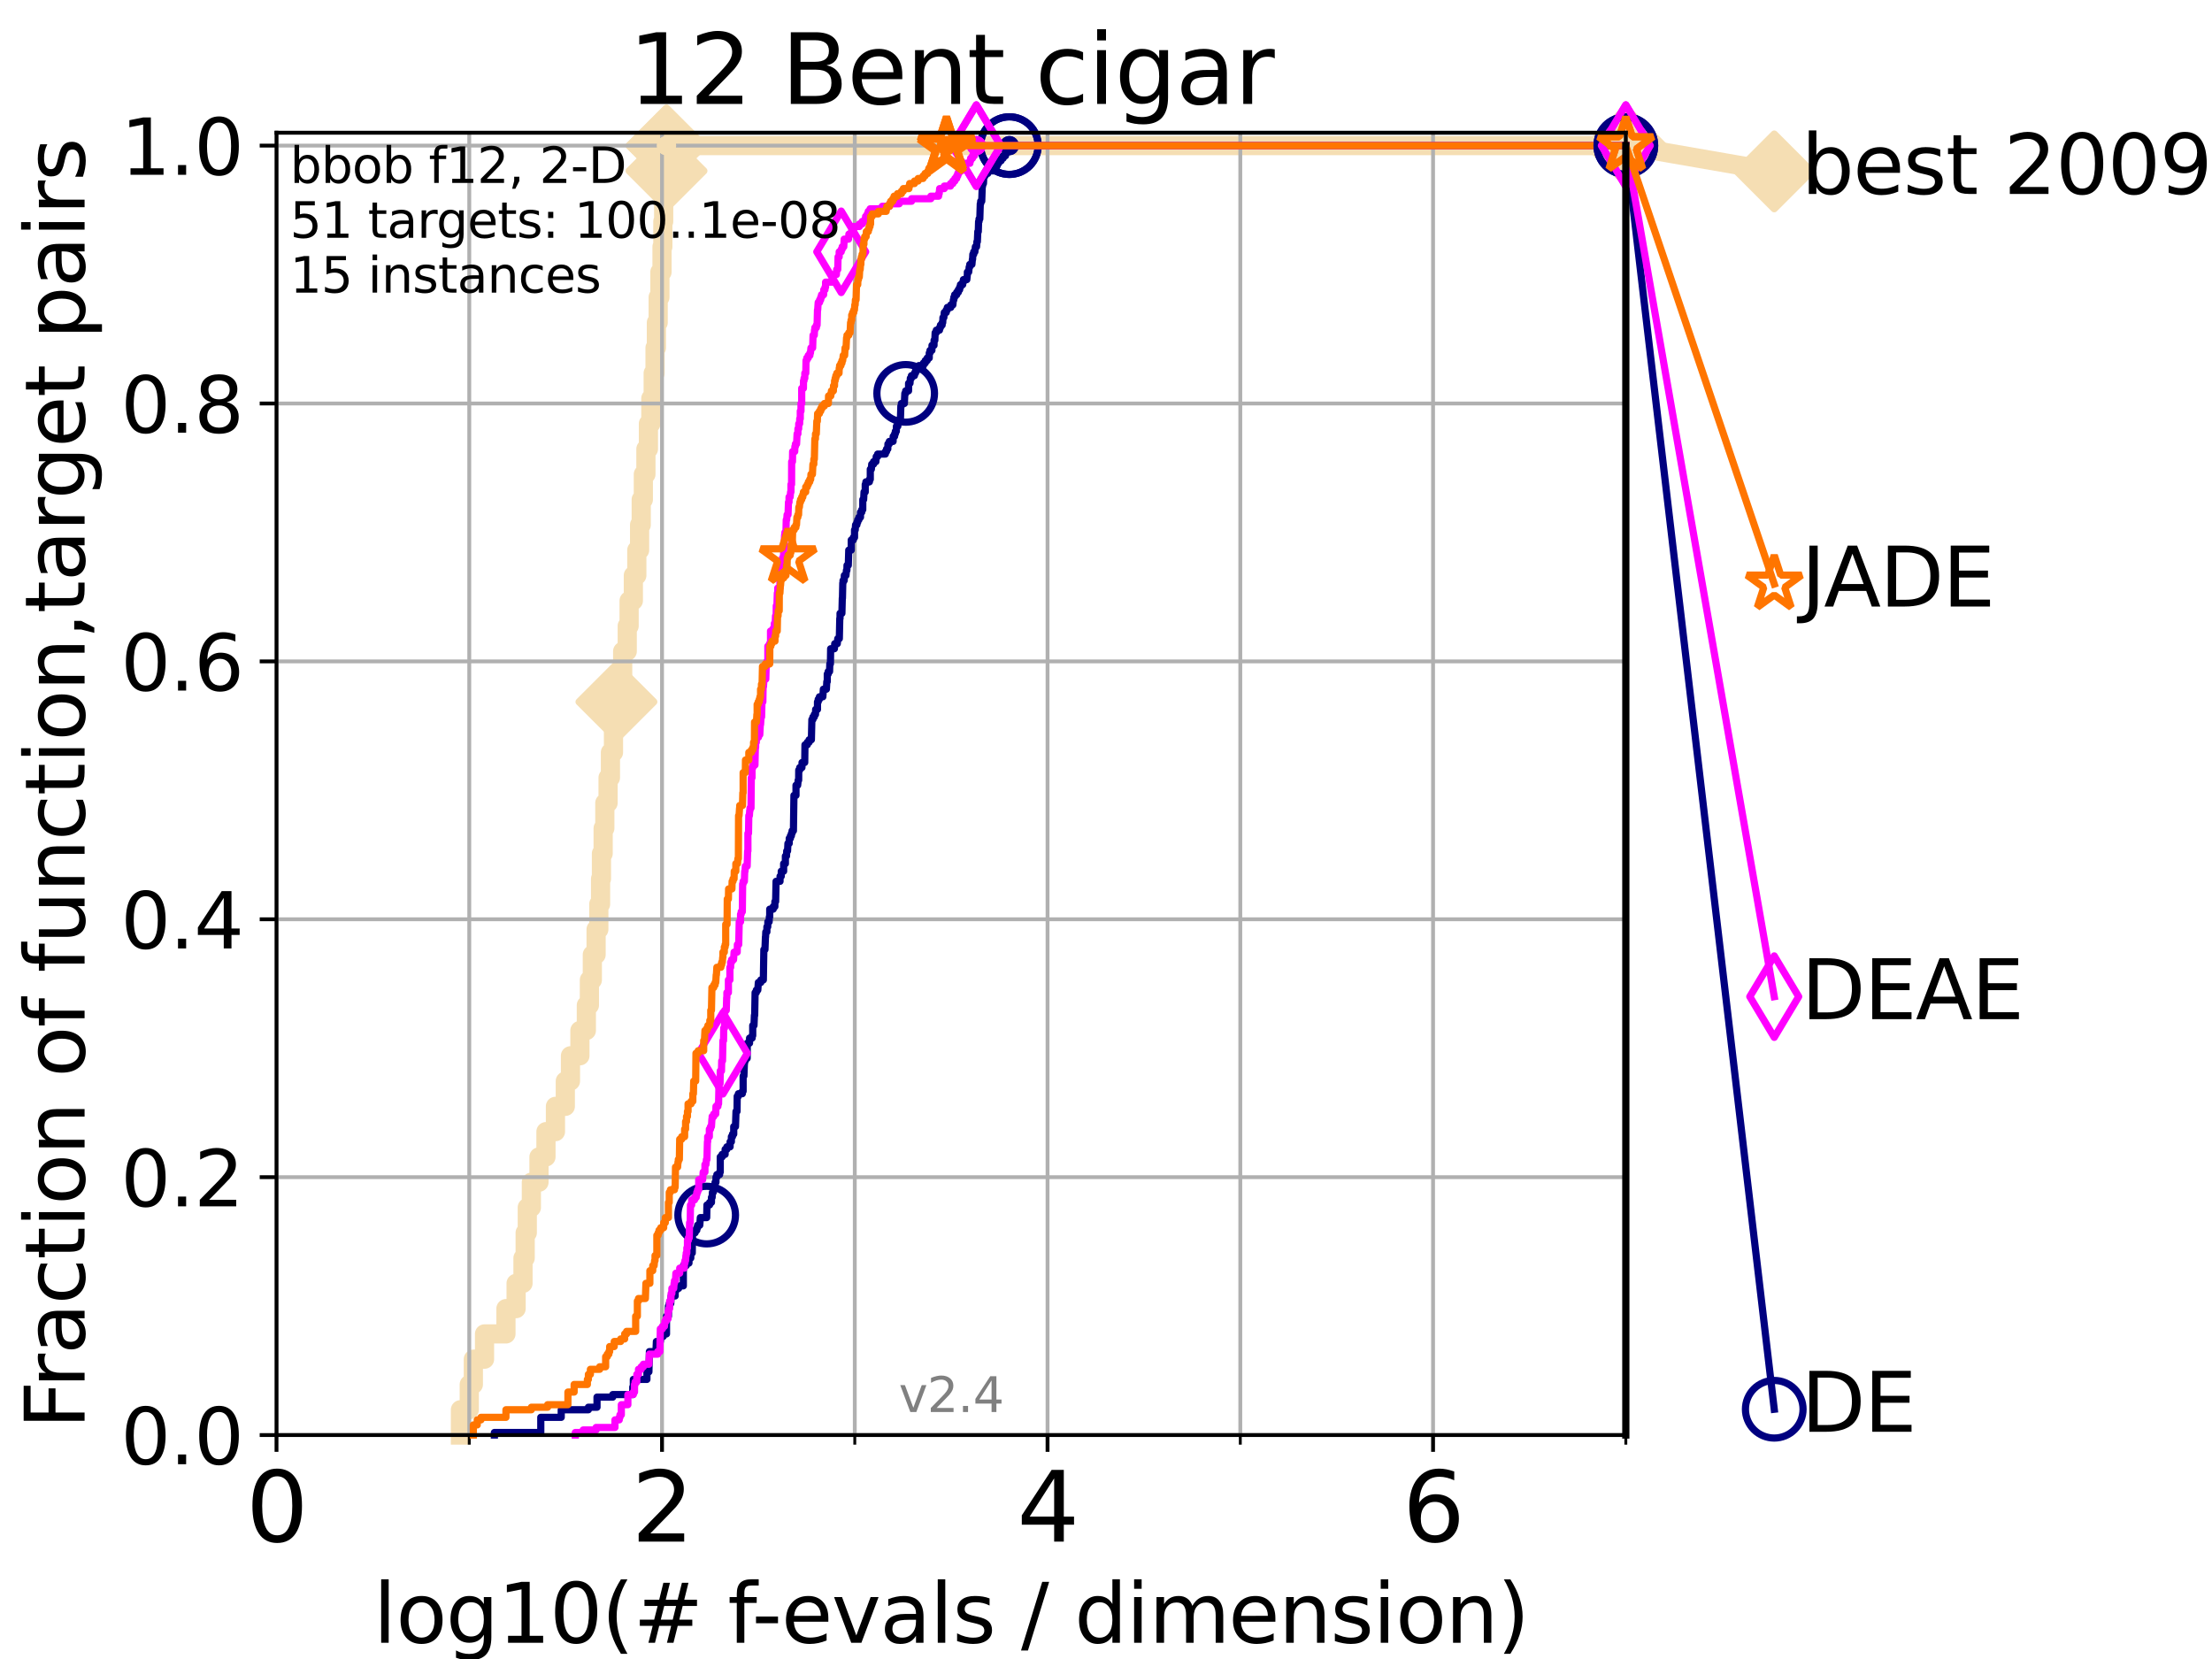 <?xml version="1.0" encoding="utf-8" standalone="no"?>
<!DOCTYPE svg PUBLIC "-//W3C//DTD SVG 1.1//EN"
  "http://www.w3.org/Graphics/SVG/1.1/DTD/svg11.dtd">
<svg height="345.6pt" version="1.1" viewBox="0 0 460.8 345.6" width="460.8pt" xmlns="http://www.w3.org/2000/svg" xmlns:xlink="http://www.w3.org/1999/xlink">
 <defs>
  <style type="text/css">*{stroke-linecap:butt;stroke-linejoin:round;}</style>
 </defs>
 <g id="figure_1">
  <g id="patch_1">
   <path d="M 0 345.6 
L 460.8 345.6 
L 460.8 0 
L 0 0 
z
" style="fill:#ffffff;"/>
  </g>
  <g id="axes_1">
   <g id="patch_2">
    <path d="M 57.6 298.944 
L 338.688 298.944 
L 338.688 27.648 
L 57.6 27.648 
z
" style="fill:#ffffff;"/>
   </g>
   <g id="line2d_1">
    <path d="M 95.918 298.944 
L 95.918 293.677 
L 97.755 293.677 
L 97.755 288.41 
L 98.606 288.41 
L 98.606 283.143 
L 100.935 283.143 
L 100.935 277.877 
L 105.398 277.877 
L 105.398 272.61 
L 107.515 272.61 
L 107.515 267.343 
L 108.949 267.343 
L 108.949 262.076 
L 109.402 262.076 
L 109.402 256.809 
L 109.843 256.809 
L 109.843 251.542 
L 110.694 251.542 
L 110.694 246.275 
L 112.281 246.275 
L 112.281 241.009 
L 113.735 241.009 
L 113.735 235.742 
L 115.711 235.742 
L 115.711 230.475 
L 117.765 230.475 
L 117.765 225.208 
L 118.839 225.208 
L 118.839 219.941 
L 120.806 219.941 
L 120.806 214.674 
L 122.148 214.674 
L 122.148 209.407 
L 122.782 209.407 
L 122.782 204.141 
L 123.394 204.141 
L 123.394 198.874 
L 124.178 198.874 
L 124.178 193.607 
L 124.744 193.607 
L 124.744 188.34 
L 125.111 188.34 
L 125.111 183.073 
L 125.292 183.073 
L 125.292 177.806 
L 125.648 177.806 
L 125.648 172.539 
L 125.996 172.539 
L 125.996 167.272 
L 126.674 167.272 
L 126.674 162.006 
L 127.165 162.006 
L 127.165 156.739 
L 127.799 156.739 
L 127.799 151.472 
L 128.411 151.472 
L 128.411 146.205 
L 129.002 146.205 
L 129.002 140.938 
L 129.714 140.938 
L 129.714 135.671 
L 130.665 135.671 
L 130.665 130.404 
L 131.056 130.404 
L 131.056 125.138 
L 131.938 125.138 
L 131.938 119.871 
L 132.66 119.871 
L 132.66 114.604 
L 133.239 114.604 
L 133.239 109.337 
L 133.578 109.337 
L 133.578 104.07 
L 134.019 104.07 
L 134.019 98.803 
L 134.556 98.803 
L 134.556 93.536 
L 135.077 93.536 
L 135.077 88.27 
L 135.582 88.27 
L 135.582 83.003 
L 136.073 83.003 
L 136.073 77.736 
L 136.457 77.736 
L 136.457 72.469 
L 136.739 72.469 
L 136.739 67.202 
L 137.108 67.202 
L 137.108 61.935 
L 137.469 61.935 
L 137.469 56.668 
L 137.911 56.668 
L 137.911 51.402 
L 138.084 51.402 
L 138.084 46.135 
L 138.256 46.135 
L 138.256 40.868 
L 138.595 40.868 
L 138.595 35.601 
L 138.845 35.601 
L 138.845 30.334 
L 338.688 30.334 
" style="fill:none;stroke:#f5deb3;stroke-linecap:square;stroke-width:4;"/>
   </g>
   <g id="line2d_2">
    <defs>
     <path d="M 0 7.778 
L 7.778 0 
L 0 -7.778 
L -7.778 0 
z
" id="m23bedbc541" style="stroke:#f5deb3;stroke-linejoin:miter;stroke-width:1.5;"/>
    </defs>
    <g>
     <use style="fill:#f5deb3;stroke:#f5deb3;stroke-linejoin:miter;stroke-width:1.5;" x="128.411" xlink:href="#m23bedbc541" y="146.205"/>
     <use style="fill:#f5deb3;stroke:#f5deb3;stroke-linejoin:miter;stroke-width:1.5;" x="138.845" xlink:href="#m23bedbc541" y="35.601"/>
     <use style="fill:#f5deb3;stroke:#f5deb3;stroke-linejoin:miter;stroke-width:1.5;" x="138.845" xlink:href="#m23bedbc541" y="30.334"/>
     <use style="fill:#f5deb3;stroke:#f5deb3;stroke-linejoin:miter;stroke-width:1.5;" x="138.845" xlink:href="#m23bedbc541" y="30.334"/>
     <use style="fill:#f5deb3;stroke:#f5deb3;stroke-linejoin:miter;stroke-width:1.5;" x="338.688" xlink:href="#m23bedbc541" y="30.334"/>
    </g>
   </g>
   <g id="line2d_3">
    <path style="fill:none;stroke:#f5deb3;stroke-linecap:square;stroke-width:4;"/>
    <g/>
   </g>
   <g id="line2d_4">
    <path d="M 338.688 30.334 
L 369.608 35.706 
" style="fill:none;stroke:#f5deb3;stroke-linecap:square;stroke-width:4;"/>
    <g>
     <use style="fill:#f5deb3;stroke:#f5deb3;stroke-linejoin:miter;stroke-width:1.5;" x="338.688" xlink:href="#m23bedbc541" y="30.334"/>
     <use style="fill:#f5deb3;stroke:#f5deb3;stroke-linejoin:miter;stroke-width:1.5;" x="369.608" xlink:href="#m23bedbc541" y="35.706"/>
    </g>
   </g>
   <g id="matplotlib.axis_1">
    <g id="xtick_1">
     <g id="line2d_5">
      <path clip-path="url(#p785ebab5f9)" d="M 57.6 298.944 
L 57.6 27.648 
" style="fill:none;stroke:#b0b0b0;stroke-linecap:square;stroke-width:0.8;"/>
     </g>
     <g id="line2d_6">
      <defs>
       <path d="M 0 0 
L 0 3.5 
" id="ma5fc4a15d4" style="stroke:#000000;stroke-width:0.8;"/>
      </defs>
      <g>
       <use style="stroke:#000000;stroke-width:0.8;" x="57.6" xlink:href="#ma5fc4a15d4" y="298.944"/>
      </g>
     </g>
     <g id="text_1">
      <!-- 0 -->
      <g transform="translate(51.237 321.141)scale(0.2 -0.2)">
       <defs>
        <path d="M 2034 4250 
Q 1547 4250 1301 3770 
Q 1056 3291 1056 2328 
Q 1056 1369 1301 889 
Q 1547 409 2034 409 
Q 2525 409 2770 889 
Q 3016 1369 3016 2328 
Q 3016 3291 2770 3770 
Q 2525 4250 2034 4250 
z
M 2034 4750 
Q 2819 4750 3233 4129 
Q 3647 3509 3647 2328 
Q 3647 1150 3233 529 
Q 2819 -91 2034 -91 
Q 1250 -91 836 529 
Q 422 1150 422 2328 
Q 422 3509 836 4129 
Q 1250 4750 2034 4750 
z
" id="DejaVuSans-30" transform="scale(0.016)"/>
       </defs>
       <use xlink:href="#DejaVuSans-30"/>
      </g>
     </g>
    </g>
    <g id="xtick_2">
     <g id="line2d_7">
      <path clip-path="url(#p785ebab5f9)" d="M 137.911 298.944 
L 137.911 27.648 
" style="fill:none;stroke:#b0b0b0;stroke-linecap:square;stroke-width:0.8;"/>
     </g>
     <g id="line2d_8">
      <g>
       <use style="stroke:#000000;stroke-width:0.8;" x="137.911" xlink:href="#ma5fc4a15d4" y="298.944"/>
      </g>
     </g>
     <g id="text_2">
      <!-- 2 -->
      <g transform="translate(131.548 321.141)scale(0.2 -0.2)">
       <defs>
        <path d="M 1228 531 
L 3431 531 
L 3431 0 
L 469 0 
L 469 531 
Q 828 903 1448 1529 
Q 2069 2156 2228 2338 
Q 2531 2678 2651 2914 
Q 2772 3150 2772 3378 
Q 2772 3750 2511 3984 
Q 2250 4219 1831 4219 
Q 1534 4219 1204 4116 
Q 875 4013 500 3803 
L 500 4441 
Q 881 4594 1212 4672 
Q 1544 4750 1819 4750 
Q 2544 4750 2975 4387 
Q 3406 4025 3406 3419 
Q 3406 3131 3298 2873 
Q 3191 2616 2906 2266 
Q 2828 2175 2409 1742 
Q 1991 1309 1228 531 
z
" id="DejaVuSans-32" transform="scale(0.016)"/>
       </defs>
       <use xlink:href="#DejaVuSans-32"/>
      </g>
     </g>
    </g>
    <g id="xtick_3">
     <g id="line2d_9">
      <path clip-path="url(#p785ebab5f9)" d="M 218.222 298.944 
L 218.222 27.648 
" style="fill:none;stroke:#b0b0b0;stroke-linecap:square;stroke-width:0.8;"/>
     </g>
     <g id="line2d_10">
      <g>
       <use style="stroke:#000000;stroke-width:0.8;" x="218.222" xlink:href="#ma5fc4a15d4" y="298.944"/>
      </g>
     </g>
     <g id="text_3">
      <!-- 4 -->
      <g transform="translate(211.859 321.141)scale(0.2 -0.2)">
       <defs>
        <path d="M 2419 4116 
L 825 1625 
L 2419 1625 
L 2419 4116 
z
M 2253 4666 
L 3047 4666 
L 3047 1625 
L 3713 1625 
L 3713 1100 
L 3047 1100 
L 3047 0 
L 2419 0 
L 2419 1100 
L 313 1100 
L 313 1709 
L 2253 4666 
z
" id="DejaVuSans-34" transform="scale(0.016)"/>
       </defs>
       <use xlink:href="#DejaVuSans-34"/>
      </g>
     </g>
    </g>
    <g id="xtick_4">
     <g id="line2d_11">
      <path clip-path="url(#p785ebab5f9)" d="M 298.533 298.944 
L 298.533 27.648 
" style="fill:none;stroke:#b0b0b0;stroke-linecap:square;stroke-width:0.8;"/>
     </g>
     <g id="line2d_12">
      <g>
       <use style="stroke:#000000;stroke-width:0.8;" x="298.533" xlink:href="#ma5fc4a15d4" y="298.944"/>
      </g>
     </g>
     <g id="text_4">
      <!-- 6 -->
      <g transform="translate(292.17 321.141)scale(0.2 -0.2)">
       <defs>
        <path d="M 2113 2584 
Q 1688 2584 1439 2293 
Q 1191 2003 1191 1497 
Q 1191 994 1439 701 
Q 1688 409 2113 409 
Q 2538 409 2786 701 
Q 3034 994 3034 1497 
Q 3034 2003 2786 2293 
Q 2538 2584 2113 2584 
z
M 3366 4563 
L 3366 3988 
Q 3128 4100 2886 4159 
Q 2644 4219 2406 4219 
Q 1781 4219 1451 3797 
Q 1122 3375 1075 2522 
Q 1259 2794 1537 2939 
Q 1816 3084 2150 3084 
Q 2853 3084 3261 2657 
Q 3669 2231 3669 1497 
Q 3669 778 3244 343 
Q 2819 -91 2113 -91 
Q 1303 -91 875 529 
Q 447 1150 447 2328 
Q 447 3434 972 4092 
Q 1497 4750 2381 4750 
Q 2619 4750 2861 4703 
Q 3103 4656 3366 4563 
z
" id="DejaVuSans-36" transform="scale(0.016)"/>
       </defs>
       <use xlink:href="#DejaVuSans-36"/>
      </g>
     </g>
    </g>
    <g id="xtick_5">
     <g id="line2d_13">
      <path clip-path="url(#p785ebab5f9)" d="M 97.755 298.944 
L 97.755 27.648 
" style="fill:none;stroke:#b0b0b0;stroke-linecap:square;stroke-width:0.8;"/>
     </g>
     <g id="line2d_14">
      <defs>
       <path d="M 0 0 
L 0 2 
" id="m0427541514" style="stroke:#000000;stroke-width:0.6;"/>
      </defs>
      <g>
       <use style="stroke:#000000;stroke-width:0.6;" x="97.755" xlink:href="#m0427541514" y="298.944"/>
      </g>
     </g>
    </g>
    <g id="xtick_6">
     <g id="line2d_15">
      <path clip-path="url(#p785ebab5f9)" d="M 178.066 298.944 
L 178.066 27.648 
" style="fill:none;stroke:#b0b0b0;stroke-linecap:square;stroke-width:0.8;"/>
     </g>
     <g id="line2d_16">
      <g>
       <use style="stroke:#000000;stroke-width:0.6;" x="178.066" xlink:href="#m0427541514" y="298.944"/>
      </g>
     </g>
    </g>
    <g id="xtick_7">
     <g id="line2d_17">
      <path clip-path="url(#p785ebab5f9)" d="M 258.377 298.944 
L 258.377 27.648 
" style="fill:none;stroke:#b0b0b0;stroke-linecap:square;stroke-width:0.8;"/>
     </g>
     <g id="line2d_18">
      <g>
       <use style="stroke:#000000;stroke-width:0.6;" x="258.377" xlink:href="#m0427541514" y="298.944"/>
      </g>
     </g>
    </g>
    <g id="xtick_8">
     <g id="line2d_19">
      <path clip-path="url(#p785ebab5f9)" d="M 338.688 298.944 
L 338.688 27.648 
" style="fill:none;stroke:#b0b0b0;stroke-linecap:square;stroke-width:0.8;"/>
     </g>
     <g id="line2d_20">
      <g>
       <use style="stroke:#000000;stroke-width:0.6;" x="338.688" xlink:href="#m0427541514" y="298.944"/>
      </g>
     </g>
    </g>
    <g id="text_5">
     <!-- log10(# f-evals / dimension) -->
     <g transform="translate(77.764 342.218)scale(0.17 -0.17)">
      <defs>
       <path d="M 603 4863 
L 1178 4863 
L 1178 0 
L 603 0 
L 603 4863 
z
" id="DejaVuSans-6c" transform="scale(0.016)"/>
       <path d="M 1959 3097 
Q 1497 3097 1228 2736 
Q 959 2375 959 1747 
Q 959 1119 1226 758 
Q 1494 397 1959 397 
Q 2419 397 2687 759 
Q 2956 1122 2956 1747 
Q 2956 2369 2687 2733 
Q 2419 3097 1959 3097 
z
M 1959 3584 
Q 2709 3584 3137 3096 
Q 3566 2609 3566 1747 
Q 3566 888 3137 398 
Q 2709 -91 1959 -91 
Q 1206 -91 779 398 
Q 353 888 353 1747 
Q 353 2609 779 3096 
Q 1206 3584 1959 3584 
z
" id="DejaVuSans-6f" transform="scale(0.016)"/>
       <path d="M 2906 1791 
Q 2906 2416 2648 2759 
Q 2391 3103 1925 3103 
Q 1463 3103 1205 2759 
Q 947 2416 947 1791 
Q 947 1169 1205 825 
Q 1463 481 1925 481 
Q 2391 481 2648 825 
Q 2906 1169 2906 1791 
z
M 3481 434 
Q 3481 -459 3084 -895 
Q 2688 -1331 1869 -1331 
Q 1566 -1331 1297 -1286 
Q 1028 -1241 775 -1147 
L 775 -588 
Q 1028 -725 1275 -790 
Q 1522 -856 1778 -856 
Q 2344 -856 2625 -561 
Q 2906 -266 2906 331 
L 2906 616 
Q 2728 306 2450 153 
Q 2172 0 1784 0 
Q 1141 0 747 490 
Q 353 981 353 1791 
Q 353 2603 747 3093 
Q 1141 3584 1784 3584 
Q 2172 3584 2450 3431 
Q 2728 3278 2906 2969 
L 2906 3500 
L 3481 3500 
L 3481 434 
z
" id="DejaVuSans-67" transform="scale(0.016)"/>
       <path d="M 794 531 
L 1825 531 
L 1825 4091 
L 703 3866 
L 703 4441 
L 1819 4666 
L 2450 4666 
L 2450 531 
L 3481 531 
L 3481 0 
L 794 0 
L 794 531 
z
" id="DejaVuSans-31" transform="scale(0.016)"/>
       <path d="M 1984 4856 
Q 1566 4138 1362 3434 
Q 1159 2731 1159 2009 
Q 1159 1288 1364 580 
Q 1569 -128 1984 -844 
L 1484 -844 
Q 1016 -109 783 600 
Q 550 1309 550 2009 
Q 550 2706 781 3412 
Q 1013 4119 1484 4856 
L 1984 4856 
z
" id="DejaVuSans-28" transform="scale(0.016)"/>
       <path d="M 3272 2816 
L 2363 2816 
L 2100 1772 
L 3016 1772 
L 3272 2816 
z
M 2803 4594 
L 2478 3297 
L 3391 3297 
L 3719 4594 
L 4219 4594 
L 3897 3297 
L 4872 3297 
L 4872 2816 
L 3775 2816 
L 3519 1772 
L 4513 1772 
L 4513 1294 
L 3397 1294 
L 3072 0 
L 2572 0 
L 2894 1294 
L 1978 1294 
L 1656 0 
L 1153 0 
L 1478 1294 
L 494 1294 
L 494 1772 
L 1594 1772 
L 1856 2816 
L 850 2816 
L 850 3297 
L 1978 3297 
L 2297 4594 
L 2803 4594 
z
" id="DejaVuSans-23" transform="scale(0.016)"/>
       <path id="DejaVuSans-20" transform="scale(0.016)"/>
       <path d="M 2375 4863 
L 2375 4384 
L 1825 4384 
Q 1516 4384 1395 4259 
Q 1275 4134 1275 3809 
L 1275 3500 
L 2222 3500 
L 2222 3053 
L 1275 3053 
L 1275 0 
L 697 0 
L 697 3053 
L 147 3053 
L 147 3500 
L 697 3500 
L 697 3744 
Q 697 4328 969 4595 
Q 1241 4863 1831 4863 
L 2375 4863 
z
" id="DejaVuSans-66" transform="scale(0.016)"/>
       <path d="M 313 2009 
L 1997 2009 
L 1997 1497 
L 313 1497 
L 313 2009 
z
" id="DejaVuSans-2d" transform="scale(0.016)"/>
       <path d="M 3597 1894 
L 3597 1613 
L 953 1613 
Q 991 1019 1311 708 
Q 1631 397 2203 397 
Q 2534 397 2845 478 
Q 3156 559 3463 722 
L 3463 178 
Q 3153 47 2828 -22 
Q 2503 -91 2169 -91 
Q 1331 -91 842 396 
Q 353 884 353 1716 
Q 353 2575 817 3079 
Q 1281 3584 2069 3584 
Q 2775 3584 3186 3129 
Q 3597 2675 3597 1894 
z
M 3022 2063 
Q 3016 2534 2758 2815 
Q 2500 3097 2075 3097 
Q 1594 3097 1305 2825 
Q 1016 2553 972 2059 
L 3022 2063 
z
" id="DejaVuSans-65" transform="scale(0.016)"/>
       <path d="M 191 3500 
L 800 3500 
L 1894 563 
L 2988 3500 
L 3597 3500 
L 2284 0 
L 1503 0 
L 191 3500 
z
" id="DejaVuSans-76" transform="scale(0.016)"/>
       <path d="M 2194 1759 
Q 1497 1759 1228 1600 
Q 959 1441 959 1056 
Q 959 750 1161 570 
Q 1363 391 1709 391 
Q 2188 391 2477 730 
Q 2766 1069 2766 1631 
L 2766 1759 
L 2194 1759 
z
M 3341 1997 
L 3341 0 
L 2766 0 
L 2766 531 
Q 2569 213 2275 61 
Q 1981 -91 1556 -91 
Q 1019 -91 701 211 
Q 384 513 384 1019 
Q 384 1609 779 1909 
Q 1175 2209 1959 2209 
L 2766 2209 
L 2766 2266 
Q 2766 2663 2505 2880 
Q 2244 3097 1772 3097 
Q 1472 3097 1187 3025 
Q 903 2953 641 2809 
L 641 3341 
Q 956 3463 1253 3523 
Q 1550 3584 1831 3584 
Q 2591 3584 2966 3190 
Q 3341 2797 3341 1997 
z
" id="DejaVuSans-61" transform="scale(0.016)"/>
       <path d="M 2834 3397 
L 2834 2853 
Q 2591 2978 2328 3040 
Q 2066 3103 1784 3103 
Q 1356 3103 1142 2972 
Q 928 2841 928 2578 
Q 928 2378 1081 2264 
Q 1234 2150 1697 2047 
L 1894 2003 
Q 2506 1872 2764 1633 
Q 3022 1394 3022 966 
Q 3022 478 2636 193 
Q 2250 -91 1575 -91 
Q 1294 -91 989 -36 
Q 684 19 347 128 
L 347 722 
Q 666 556 975 473 
Q 1284 391 1588 391 
Q 1994 391 2212 530 
Q 2431 669 2431 922 
Q 2431 1156 2273 1281 
Q 2116 1406 1581 1522 
L 1381 1569 
Q 847 1681 609 1914 
Q 372 2147 372 2553 
Q 372 3047 722 3315 
Q 1072 3584 1716 3584 
Q 2034 3584 2315 3537 
Q 2597 3491 2834 3397 
z
" id="DejaVuSans-73" transform="scale(0.016)"/>
       <path d="M 1625 4666 
L 2156 4666 
L 531 -594 
L 0 -594 
L 1625 4666 
z
" id="DejaVuSans-2f" transform="scale(0.016)"/>
       <path d="M 2906 2969 
L 2906 4863 
L 3481 4863 
L 3481 0 
L 2906 0 
L 2906 525 
Q 2725 213 2448 61 
Q 2172 -91 1784 -91 
Q 1150 -91 751 415 
Q 353 922 353 1747 
Q 353 2572 751 3078 
Q 1150 3584 1784 3584 
Q 2172 3584 2448 3432 
Q 2725 3281 2906 2969 
z
M 947 1747 
Q 947 1113 1208 752 
Q 1469 391 1925 391 
Q 2381 391 2643 752 
Q 2906 1113 2906 1747 
Q 2906 2381 2643 2742 
Q 2381 3103 1925 3103 
Q 1469 3103 1208 2742 
Q 947 2381 947 1747 
z
" id="DejaVuSans-64" transform="scale(0.016)"/>
       <path d="M 603 3500 
L 1178 3500 
L 1178 0 
L 603 0 
L 603 3500 
z
M 603 4863 
L 1178 4863 
L 1178 4134 
L 603 4134 
L 603 4863 
z
" id="DejaVuSans-69" transform="scale(0.016)"/>
       <path d="M 3328 2828 
Q 3544 3216 3844 3400 
Q 4144 3584 4550 3584 
Q 5097 3584 5394 3201 
Q 5691 2819 5691 2113 
L 5691 0 
L 5113 0 
L 5113 2094 
Q 5113 2597 4934 2840 
Q 4756 3084 4391 3084 
Q 3944 3084 3684 2787 
Q 3425 2491 3425 1978 
L 3425 0 
L 2847 0 
L 2847 2094 
Q 2847 2600 2669 2842 
Q 2491 3084 2119 3084 
Q 1678 3084 1418 2786 
Q 1159 2488 1159 1978 
L 1159 0 
L 581 0 
L 581 3500 
L 1159 3500 
L 1159 2956 
Q 1356 3278 1631 3431 
Q 1906 3584 2284 3584 
Q 2666 3584 2933 3390 
Q 3200 3197 3328 2828 
z
" id="DejaVuSans-6d" transform="scale(0.016)"/>
       <path d="M 3513 2113 
L 3513 0 
L 2938 0 
L 2938 2094 
Q 2938 2591 2744 2837 
Q 2550 3084 2163 3084 
Q 1697 3084 1428 2787 
Q 1159 2491 1159 1978 
L 1159 0 
L 581 0 
L 581 3500 
L 1159 3500 
L 1159 2956 
Q 1366 3272 1645 3428 
Q 1925 3584 2291 3584 
Q 2894 3584 3203 3211 
Q 3513 2838 3513 2113 
z
" id="DejaVuSans-6e" transform="scale(0.016)"/>
       <path d="M 513 4856 
L 1013 4856 
Q 1481 4119 1714 3412 
Q 1947 2706 1947 2009 
Q 1947 1309 1714 600 
Q 1481 -109 1013 -844 
L 513 -844 
Q 928 -128 1133 580 
Q 1338 1288 1338 2009 
Q 1338 2731 1133 3434 
Q 928 4138 513 4856 
z
" id="DejaVuSans-29" transform="scale(0.016)"/>
      </defs>
      <use xlink:href="#DejaVuSans-6c"/>
      <use x="27.783" xlink:href="#DejaVuSans-6f"/>
      <use x="88.965" xlink:href="#DejaVuSans-67"/>
      <use x="152.441" xlink:href="#DejaVuSans-31"/>
      <use x="216.064" xlink:href="#DejaVuSans-30"/>
      <use x="279.688" xlink:href="#DejaVuSans-28"/>
      <use x="318.701" xlink:href="#DejaVuSans-23"/>
      <use x="402.49" xlink:href="#DejaVuSans-20"/>
      <use x="434.277" xlink:href="#DejaVuSans-66"/>
      <use x="463.982" xlink:href="#DejaVuSans-2d"/>
      <use x="500.066" xlink:href="#DejaVuSans-65"/>
      <use x="561.59" xlink:href="#DejaVuSans-76"/>
      <use x="620.77" xlink:href="#DejaVuSans-61"/>
      <use x="682.049" xlink:href="#DejaVuSans-6c"/>
      <use x="709.832" xlink:href="#DejaVuSans-73"/>
      <use x="761.932" xlink:href="#DejaVuSans-20"/>
      <use x="793.719" xlink:href="#DejaVuSans-2f"/>
      <use x="827.41" xlink:href="#DejaVuSans-20"/>
      <use x="859.197" xlink:href="#DejaVuSans-64"/>
      <use x="922.674" xlink:href="#DejaVuSans-69"/>
      <use x="950.457" xlink:href="#DejaVuSans-6d"/>
      <use x="1047.869" xlink:href="#DejaVuSans-65"/>
      <use x="1109.393" xlink:href="#DejaVuSans-6e"/>
      <use x="1172.771" xlink:href="#DejaVuSans-73"/>
      <use x="1224.871" xlink:href="#DejaVuSans-69"/>
      <use x="1252.654" xlink:href="#DejaVuSans-6f"/>
      <use x="1313.836" xlink:href="#DejaVuSans-6e"/>
      <use x="1377.215" xlink:href="#DejaVuSans-29"/>
     </g>
    </g>
   </g>
   <g id="matplotlib.axis_2">
    <g id="ytick_1">
     <g id="line2d_21">
      <path clip-path="url(#p785ebab5f9)" d="M 57.6 298.944 
L 338.688 298.944 
" style="fill:none;stroke:#b0b0b0;stroke-linecap:square;stroke-width:0.8;"/>
     </g>
     <g id="line2d_22">
      <defs>
       <path d="M 0 0 
L -3.5 0 
" id="m136567031f" style="stroke:#000000;stroke-width:0.8;"/>
      </defs>
      <g>
       <use style="stroke:#000000;stroke-width:0.8;" x="57.6" xlink:href="#m136567031f" y="298.944"/>
      </g>
     </g>
     <g id="text_6">
      <!-- 0.0 -->
      <g transform="translate(25.155 305.023)scale(0.16 -0.16)">
       <defs>
        <path d="M 684 794 
L 1344 794 
L 1344 0 
L 684 0 
L 684 794 
z
" id="DejaVuSans-2e" transform="scale(0.016)"/>
       </defs>
       <use xlink:href="#DejaVuSans-30"/>
       <use x="63.623" xlink:href="#DejaVuSans-2e"/>
       <use x="95.41" xlink:href="#DejaVuSans-30"/>
      </g>
     </g>
    </g>
    <g id="ytick_2">
     <g id="line2d_23">
      <path clip-path="url(#p785ebab5f9)" d="M 57.6 245.222 
L 338.688 245.222 
" style="fill:none;stroke:#b0b0b0;stroke-linecap:square;stroke-width:0.8;"/>
     </g>
     <g id="line2d_24">
      <g>
       <use style="stroke:#000000;stroke-width:0.8;" x="57.6" xlink:href="#m136567031f" y="245.222"/>
      </g>
     </g>
     <g id="text_7">
      <!-- 0.2 -->
      <g transform="translate(25.155 251.301)scale(0.16 -0.16)">
       <use xlink:href="#DejaVuSans-30"/>
       <use x="63.623" xlink:href="#DejaVuSans-2e"/>
       <use x="95.41" xlink:href="#DejaVuSans-32"/>
      </g>
     </g>
    </g>
    <g id="ytick_3">
     <g id="line2d_25">
      <path clip-path="url(#p785ebab5f9)" d="M 57.6 191.5 
L 338.688 191.5 
" style="fill:none;stroke:#b0b0b0;stroke-linecap:square;stroke-width:0.8;"/>
     </g>
     <g id="line2d_26">
      <g>
       <use style="stroke:#000000;stroke-width:0.8;" x="57.6" xlink:href="#m136567031f" y="191.5"/>
      </g>
     </g>
     <g id="text_8">
      <!-- 0.4 -->
      <g transform="translate(25.155 197.579)scale(0.16 -0.16)">
       <use xlink:href="#DejaVuSans-30"/>
       <use x="63.623" xlink:href="#DejaVuSans-2e"/>
       <use x="95.41" xlink:href="#DejaVuSans-34"/>
      </g>
     </g>
    </g>
    <g id="ytick_4">
     <g id="line2d_27">
      <path clip-path="url(#p785ebab5f9)" d="M 57.6 137.778 
L 338.688 137.778 
" style="fill:none;stroke:#b0b0b0;stroke-linecap:square;stroke-width:0.8;"/>
     </g>
     <g id="line2d_28">
      <g>
       <use style="stroke:#000000;stroke-width:0.8;" x="57.6" xlink:href="#m136567031f" y="137.778"/>
      </g>
     </g>
     <g id="text_9">
      <!-- 0.6 -->
      <g transform="translate(25.155 143.857)scale(0.16 -0.16)">
       <use xlink:href="#DejaVuSans-30"/>
       <use x="63.623" xlink:href="#DejaVuSans-2e"/>
       <use x="95.41" xlink:href="#DejaVuSans-36"/>
      </g>
     </g>
    </g>
    <g id="ytick_5">
     <g id="line2d_29">
      <path clip-path="url(#p785ebab5f9)" d="M 57.6 84.056 
L 338.688 84.056 
" style="fill:none;stroke:#b0b0b0;stroke-linecap:square;stroke-width:0.8;"/>
     </g>
     <g id="line2d_30">
      <g>
       <use style="stroke:#000000;stroke-width:0.8;" x="57.6" xlink:href="#m136567031f" y="84.056"/>
      </g>
     </g>
     <g id="text_10">
      <!-- 0.8 -->
      <g transform="translate(25.155 90.135)scale(0.16 -0.16)">
       <defs>
        <path d="M 2034 2216 
Q 1584 2216 1326 1975 
Q 1069 1734 1069 1313 
Q 1069 891 1326 650 
Q 1584 409 2034 409 
Q 2484 409 2743 651 
Q 3003 894 3003 1313 
Q 3003 1734 2745 1975 
Q 2488 2216 2034 2216 
z
M 1403 2484 
Q 997 2584 770 2862 
Q 544 3141 544 3541 
Q 544 4100 942 4425 
Q 1341 4750 2034 4750 
Q 2731 4750 3128 4425 
Q 3525 4100 3525 3541 
Q 3525 3141 3298 2862 
Q 3072 2584 2669 2484 
Q 3125 2378 3379 2068 
Q 3634 1759 3634 1313 
Q 3634 634 3220 271 
Q 2806 -91 2034 -91 
Q 1263 -91 848 271 
Q 434 634 434 1313 
Q 434 1759 690 2068 
Q 947 2378 1403 2484 
z
M 1172 3481 
Q 1172 3119 1398 2916 
Q 1625 2713 2034 2713 
Q 2441 2713 2670 2916 
Q 2900 3119 2900 3481 
Q 2900 3844 2670 4047 
Q 2441 4250 2034 4250 
Q 1625 4250 1398 4047 
Q 1172 3844 1172 3481 
z
" id="DejaVuSans-38" transform="scale(0.016)"/>
       </defs>
       <use xlink:href="#DejaVuSans-30"/>
       <use x="63.623" xlink:href="#DejaVuSans-2e"/>
       <use x="95.41" xlink:href="#DejaVuSans-38"/>
      </g>
     </g>
    </g>
    <g id="ytick_6">
     <g id="line2d_31">
      <path clip-path="url(#p785ebab5f9)" d="M 57.6 30.334 
L 338.688 30.334 
" style="fill:none;stroke:#b0b0b0;stroke-linecap:square;stroke-width:0.8;"/>
     </g>
     <g id="line2d_32">
      <g>
       <use style="stroke:#000000;stroke-width:0.8;" x="57.6" xlink:href="#m136567031f" y="30.334"/>
      </g>
     </g>
     <g id="text_11">
      <!-- 1.0 -->
      <g transform="translate(25.155 36.413)scale(0.16 -0.16)">
       <use xlink:href="#DejaVuSans-31"/>
       <use x="63.623" xlink:href="#DejaVuSans-2e"/>
       <use x="95.41" xlink:href="#DejaVuSans-30"/>
      </g>
     </g>
    </g>
    <g id="text_12">
     <!-- Fraction of function,target pairs -->
     <g transform="translate(17.62 297.681)rotate(-90)scale(0.17 -0.17)">
      <defs>
       <path d="M 628 4666 
L 3309 4666 
L 3309 4134 
L 1259 4134 
L 1259 2759 
L 3109 2759 
L 3109 2228 
L 1259 2228 
L 1259 0 
L 628 0 
L 628 4666 
z
" id="DejaVuSans-46" transform="scale(0.016)"/>
       <path d="M 2631 2963 
Q 2534 3019 2420 3045 
Q 2306 3072 2169 3072 
Q 1681 3072 1420 2755 
Q 1159 2438 1159 1844 
L 1159 0 
L 581 0 
L 581 3500 
L 1159 3500 
L 1159 2956 
Q 1341 3275 1631 3429 
Q 1922 3584 2338 3584 
Q 2397 3584 2469 3576 
Q 2541 3569 2628 3553 
L 2631 2963 
z
" id="DejaVuSans-72" transform="scale(0.016)"/>
       <path d="M 3122 3366 
L 3122 2828 
Q 2878 2963 2633 3030 
Q 2388 3097 2138 3097 
Q 1578 3097 1268 2742 
Q 959 2388 959 1747 
Q 959 1106 1268 751 
Q 1578 397 2138 397 
Q 2388 397 2633 464 
Q 2878 531 3122 666 
L 3122 134 
Q 2881 22 2623 -34 
Q 2366 -91 2075 -91 
Q 1284 -91 818 406 
Q 353 903 353 1747 
Q 353 2603 823 3093 
Q 1294 3584 2113 3584 
Q 2378 3584 2631 3529 
Q 2884 3475 3122 3366 
z
" id="DejaVuSans-63" transform="scale(0.016)"/>
       <path d="M 1172 4494 
L 1172 3500 
L 2356 3500 
L 2356 3053 
L 1172 3053 
L 1172 1153 
Q 1172 725 1289 603 
Q 1406 481 1766 481 
L 2356 481 
L 2356 0 
L 1766 0 
Q 1100 0 847 248 
Q 594 497 594 1153 
L 594 3053 
L 172 3053 
L 172 3500 
L 594 3500 
L 594 4494 
L 1172 4494 
z
" id="DejaVuSans-74" transform="scale(0.016)"/>
       <path d="M 544 1381 
L 544 3500 
L 1119 3500 
L 1119 1403 
Q 1119 906 1312 657 
Q 1506 409 1894 409 
Q 2359 409 2629 706 
Q 2900 1003 2900 1516 
L 2900 3500 
L 3475 3500 
L 3475 0 
L 2900 0 
L 2900 538 
Q 2691 219 2414 64 
Q 2138 -91 1772 -91 
Q 1169 -91 856 284 
Q 544 659 544 1381 
z
M 1991 3584 
L 1991 3584 
z
" id="DejaVuSans-75" transform="scale(0.016)"/>
       <path d="M 750 794 
L 1409 794 
L 1409 256 
L 897 -744 
L 494 -744 
L 750 256 
L 750 794 
z
" id="DejaVuSans-2c" transform="scale(0.016)"/>
       <path d="M 1159 525 
L 1159 -1331 
L 581 -1331 
L 581 3500 
L 1159 3500 
L 1159 2969 
Q 1341 3281 1617 3432 
Q 1894 3584 2278 3584 
Q 2916 3584 3314 3078 
Q 3713 2572 3713 1747 
Q 3713 922 3314 415 
Q 2916 -91 2278 -91 
Q 1894 -91 1617 61 
Q 1341 213 1159 525 
z
M 3116 1747 
Q 3116 2381 2855 2742 
Q 2594 3103 2138 3103 
Q 1681 3103 1420 2742 
Q 1159 2381 1159 1747 
Q 1159 1113 1420 752 
Q 1681 391 2138 391 
Q 2594 391 2855 752 
Q 3116 1113 3116 1747 
z
" id="DejaVuSans-70" transform="scale(0.016)"/>
      </defs>
      <use xlink:href="#DejaVuSans-46"/>
      <use x="50.27" xlink:href="#DejaVuSans-72"/>
      <use x="91.383" xlink:href="#DejaVuSans-61"/>
      <use x="152.662" xlink:href="#DejaVuSans-63"/>
      <use x="207.643" xlink:href="#DejaVuSans-74"/>
      <use x="246.852" xlink:href="#DejaVuSans-69"/>
      <use x="274.635" xlink:href="#DejaVuSans-6f"/>
      <use x="335.816" xlink:href="#DejaVuSans-6e"/>
      <use x="399.195" xlink:href="#DejaVuSans-20"/>
      <use x="430.982" xlink:href="#DejaVuSans-6f"/>
      <use x="492.164" xlink:href="#DejaVuSans-66"/>
      <use x="527.369" xlink:href="#DejaVuSans-20"/>
      <use x="559.156" xlink:href="#DejaVuSans-66"/>
      <use x="594.361" xlink:href="#DejaVuSans-75"/>
      <use x="657.74" xlink:href="#DejaVuSans-6e"/>
      <use x="721.119" xlink:href="#DejaVuSans-63"/>
      <use x="776.1" xlink:href="#DejaVuSans-74"/>
      <use x="815.309" xlink:href="#DejaVuSans-69"/>
      <use x="843.092" xlink:href="#DejaVuSans-6f"/>
      <use x="904.273" xlink:href="#DejaVuSans-6e"/>
      <use x="967.652" xlink:href="#DejaVuSans-2c"/>
      <use x="999.439" xlink:href="#DejaVuSans-74"/>
      <use x="1038.648" xlink:href="#DejaVuSans-61"/>
      <use x="1099.928" xlink:href="#DejaVuSans-72"/>
      <use x="1139.291" xlink:href="#DejaVuSans-67"/>
      <use x="1202.768" xlink:href="#DejaVuSans-65"/>
      <use x="1264.291" xlink:href="#DejaVuSans-74"/>
      <use x="1303.5" xlink:href="#DejaVuSans-20"/>
      <use x="1335.287" xlink:href="#DejaVuSans-70"/>
      <use x="1398.764" xlink:href="#DejaVuSans-61"/>
      <use x="1460.043" xlink:href="#DejaVuSans-69"/>
      <use x="1487.826" xlink:href="#DejaVuSans-72"/>
      <use x="1528.939" xlink:href="#DejaVuSans-73"/>
     </g>
    </g>
   </g>
   <g id="line2d_33">
    <defs>
     <path d="M 0 1.5 
C 0.398 1.5 0.779 1.342 1.061 1.061 
C 1.342 0.779 1.5 0.398 1.5 0 
C 1.5 -0.398 1.342 -0.779 1.061 -1.061 
C 0.779 -1.342 0.398 -1.5 0 -1.5 
C -0.398 -1.5 -0.779 -1.342 -1.061 -1.061 
C -1.342 -0.779 -1.5 -0.398 -1.5 0 
C -1.5 0.398 -1.342 0.779 -1.061 1.061 
C -0.779 1.342 -0.398 1.5 0 1.5 
z
" id="ma66ef8b2dd" style="stroke:#f5deb3;"/>
    </defs>
    <g>
     <use style="fill:#f5deb3;stroke:#f5deb3;" x="138.845" xlink:href="#ma66ef8b2dd" y="30.334"/>
     <use style="fill:#f5deb3;stroke:#f5deb3;" x="138.845" xlink:href="#ma66ef8b2dd" y="30.334"/>
    </g>
   </g>
   <g id="line2d_34">
    <defs>
     <path d="M 0 1.5 
C 0.398 1.5 0.779 1.342 1.061 1.061 
C 1.342 0.779 1.5 0.398 1.5 0 
C 1.5 -0.398 1.342 -0.779 1.061 -1.061 
C 0.779 -1.342 0.398 -1.5 0 -1.5 
C -0.398 -1.5 -0.779 -1.342 -1.061 -1.061 
C -1.342 -0.779 -1.5 -0.398 -1.5 0 
C -1.5 0.398 -1.342 0.779 -1.061 1.061 
C -0.779 1.342 -0.398 1.5 0 1.5 
z
" id="m3b2cac9c42" style="stroke:#000080;"/>
    </defs>
    <g>
     <use style="fill:#000080;stroke:#000080;" x="210.268" xlink:href="#m3b2cac9c42" y="30.334"/>
     <use style="fill:#000080;stroke:#000080;" x="210.268" xlink:href="#m3b2cac9c42" y="30.334"/>
    </g>
   </g>
   <g id="line2d_35">
    <path d="M 102.989 298.944 
L 102.989 298.417 
L 112.656 298.417 
L 112.656 295.257 
L 116.914 295.257 
L 116.914 293.677 
L 122.573 293.677 
L 122.573 293.15 
L 124.369 293.15 
L 124.369 291.044 
L 127.643 291.044 
L 127.643 290.517 
L 131.815 290.517 
L 131.815 288.937 
L 131.938 288.937 
L 131.938 287.357 
L 134.766 287.357 
L 134.766 285.777 
L 135.179 285.777 
L 135.281 281.563 
L 136.645 281.563 
L 136.739 279.457 
L 137.559 279.457 
L 137.647 278.403 
L 138.171 278.403 
L 138.171 277.877 
L 138.845 277.877 
L 138.845 274.19 
L 139.253 274.19 
L 139.253 272.083 
L 139.414 272.083 
L 139.414 271.556 
L 139.731 271.556 
L 139.809 269.976 
L 140.649 269.976 
L 140.649 268.923 
L 140.797 268.923 
L 140.797 268.396 
L 141.379 268.396 
L 141.379 267.87 
L 142.352 267.87 
L 142.352 263.656 
L 142.95 263.656 
L 142.95 263.129 
L 143.528 263.129 
L 143.528 262.076 
L 143.903 262.076 
L 143.903 261.023 
L 144.209 261.023 
L 144.27 256.809 
L 144.807 256.809 
L 144.807 256.282 
L 145.155 256.282 
L 145.155 255.756 
L 145.327 255.756 
L 145.327 255.229 
L 145.777 255.229 
L 145.888 253.649 
L 147.216 253.649 
L 147.267 251.016 
L 147.819 251.016 
L 147.819 250.489 
L 148.21 250.489 
L 148.21 249.436 
L 148.354 249.436 
L 148.402 248.382 
L 148.592 248.382 
L 148.592 247.855 
L 148.827 247.855 
L 148.827 246.802 
L 148.966 246.802 
L 148.966 246.275 
L 149.15 246.275 
L 149.15 245.222 
L 149.332 245.222 
L 149.332 244.695 
L 149.911 244.695 
L 149.911 244.169 
L 150.042 244.169 
L 150.042 241.009 
L 150.429 241.009 
L 150.429 240.482 
L 151.056 240.482 
L 151.056 239.428 
L 151.422 239.428 
L 151.422 238.902 
L 152.092 238.902 
L 152.092 237.848 
L 152.36 237.848 
L 152.36 236.795 
L 152.587 236.795 
L 152.587 236.268 
L 152.848 236.268 
L 152.848 234.688 
L 153.215 234.688 
L 153.323 231.528 
L 153.538 231.528 
L 153.574 228.368 
L 153.82 228.368 
L 153.82 227.841 
L 154.641 227.841 
L 154.641 227.315 
L 154.807 227.315 
L 154.807 224.155 
L 154.972 224.155 
L 155.07 221.521 
L 155.103 221.521 
L 155.103 220.994 
L 155.265 220.994 
L 155.265 220.468 
L 155.647 220.468 
L 155.679 217.308 
L 156.145 217.308 
L 156.145 216.254 
L 156.688 216.254 
L 156.688 215.728 
L 156.806 215.728 
L 156.806 213.621 
L 157.07 213.621 
L 157.157 211.514 
L 157.215 211.514 
L 157.301 206.774 
L 157.557 206.774 
L 157.557 206.247 
L 157.865 206.247 
L 157.976 204.667 
L 158.493 204.667 
L 158.493 204.141 
L 159.02 204.141 
L 159.124 197.82 
L 159.355 197.82 
L 159.457 195.187 
L 159.482 195.187 
L 159.532 194.133 
L 159.758 194.133 
L 159.758 193.08 
L 159.932 193.08 
L 159.956 192.027 
L 160.225 192.027 
L 160.274 190.973 
L 160.346 190.973 
L 160.346 189.393 
L 161.077 189.393 
L 161.077 188.867 
L 161.42 188.867 
L 161.42 187.813 
L 161.578 187.813 
L 161.668 183.6 
L 162.496 183.6 
L 162.496 182.546 
L 162.75 182.546 
L 162.75 181.493 
L 163.246 181.493 
L 163.246 179.913 
L 163.61 179.913 
L 163.61 178.333 
L 163.848 178.333 
L 163.887 177.28 
L 164.063 177.28 
L 164.141 175.699 
L 164.41 175.699 
L 164.41 174.646 
L 164.656 174.646 
L 164.656 174.119 
L 164.862 174.119 
L 164.862 173.593 
L 165.01 173.593 
L 165.01 173.066 
L 165.285 173.066 
L 165.393 165.692 
L 165.821 165.692 
L 165.821 163.586 
L 166.169 163.586 
L 166.272 162.532 
L 166.375 162.532 
L 166.392 160.426 
L 166.595 160.426 
L 166.595 159.899 
L 167.06 159.899 
L 167.077 158.846 
L 167.64 158.846 
L 167.688 155.159 
L 168.171 155.159 
L 168.171 154.632 
L 168.552 154.632 
L 168.552 154.105 
L 169.027 154.105 
L 169.129 149.892 
L 169.346 149.892 
L 169.346 149.365 
L 169.631 149.365 
L 169.631 148.838 
L 169.884 148.838 
L 169.912 147.785 
L 170.297 147.785 
L 170.297 146.205 
L 170.446 146.205 
L 170.446 145.678 
L 170.701 145.678 
L 170.701 145.152 
L 171.417 145.152 
L 171.519 143.572 
L 172.155 143.572 
L 172.24 141.992 
L 172.337 141.992 
L 172.337 140.411 
L 172.53 140.411 
L 172.53 139.885 
L 172.815 139.885 
L 172.862 138.305 
L 172.991 138.305 
L 173.038 135.145 
L 173.823 135.145 
L 173.889 134.091 
L 174.424 134.091 
L 174.52 133.038 
L 174.848 133.038 
L 174.942 128.824 
L 174.995 128.824 
L 174.995 127.771 
L 175.385 127.771 
L 175.466 124.611 
L 175.497 124.611 
L 175.567 121.451 
L 175.618 121.451 
L 175.618 120.924 
L 175.867 120.924 
L 175.886 119.871 
L 176.229 119.871 
L 176.325 118.817 
L 176.422 118.817 
L 176.45 117.764 
L 176.716 117.764 
L 176.81 114.604 
L 177.327 114.604 
L 177.327 112.497 
L 177.75 112.497 
L 177.75 111.97 
L 178.014 111.97 
L 178.014 110.39 
L 178.162 110.39 
L 178.231 109.337 
L 178.505 109.337 
L 178.505 108.81 
L 178.675 108.81 
L 178.675 108.284 
L 178.925 108.284 
L 178.925 107.757 
L 179.254 107.757 
L 179.254 106.704 
L 179.521 106.704 
L 179.521 106.177 
L 179.728 106.177 
L 179.736 104.07 
L 179.91 104.07 
L 179.996 102.49 
L 180.244 102.49 
L 180.244 100.91 
L 180.382 100.91 
L 180.382 100.383 
L 181.115 100.383 
L 181.115 99.857 
L 181.297 99.857 
L 181.297 97.75 
L 181.52 97.75 
L 181.598 96.697 
L 181.979 96.697 
L 181.979 96.17 
L 182.466 96.17 
L 182.534 95.116 
L 182.829 95.116 
L 182.829 94.59 
L 184.438 94.59 
L 184.438 94.063 
L 184.684 94.063 
L 184.684 93.536 
L 184.944 93.536 
L 184.974 92.483 
L 185.259 92.483 
L 185.259 91.956 
L 186.049 91.956 
L 186.066 90.903 
L 186.361 90.903 
L 186.361 90.376 
L 186.517 90.376 
L 186.517 89.85 
L 186.725 89.85 
L 186.736 88.796 
L 187.036 88.796 
L 187.083 87.743 
L 187.427 87.743 
L 187.427 87.216 
L 187.58 87.216 
L 187.665 84.583 
L 187.766 84.583 
L 187.766 84.056 
L 188.394 84.056 
L 188.495 81.949 
L 188.672 81.949 
L 188.672 81.423 
L 189.269 81.423 
L 189.274 79.843 
L 189.569 79.843 
L 189.641 78.789 
L 189.86 78.789 
L 189.86 78.263 
L 190.491 78.263 
L 190.491 77.736 
L 190.716 77.736 
L 190.716 77.209 
L 191.018 77.209 
L 191.018 76.682 
L 191.42 76.682 
L 191.42 76.156 
L 192.363 76.156 
L 192.363 75.629 
L 192.75 75.629 
L 192.75 75.102 
L 193.155 75.102 
L 193.155 74.576 
L 193.579 74.576 
L 193.583 73.522 
L 193.736 73.522 
L 193.736 72.996 
L 194.136 72.996 
L 194.154 71.942 
L 194.575 71.942 
L 194.582 70.889 
L 194.746 70.889 
L 194.81 69.309 
L 195.052 69.309 
L 195.052 68.782 
L 195.714 68.782 
L 195.714 68.255 
L 195.907 68.255 
L 195.907 67.729 
L 196.263 67.729 
L 196.263 67.202 
L 196.386 67.202 
L 196.434 66.149 
L 196.622 66.149 
L 196.712 65.095 
L 197.117 65.095 
L 197.117 64.569 
L 197.347 64.569 
L 197.347 64.042 
L 198.068 64.042 
L 198.068 63.515 
L 198.497 63.515 
L 198.602 62.462 
L 198.699 62.462 
L 198.699 61.935 
L 198.866 61.935 
L 198.866 61.409 
L 199.297 61.409 
L 199.297 60.882 
L 199.635 60.882 
L 199.635 60.355 
L 199.914 60.355 
L 199.914 59.829 
L 200.077 59.829 
L 200.077 59.302 
L 200.547 59.302 
L 200.547 58.775 
L 200.695 58.775 
L 200.695 58.248 
L 201.405 58.248 
L 201.514 57.195 
L 201.519 57.195 
L 201.519 56.668 
L 201.796 56.668 
L 201.901 55.615 
L 202.014 55.615 
L 202.014 55.088 
L 202.468 55.088 
L 202.564 54.035 
L 202.605 54.035 
L 202.66 52.982 
L 202.842 52.982 
L 202.842 52.455 
L 203.087 52.455 
L 203.188 51.402 
L 203.434 51.402 
L 203.506 50.348 
L 203.601 50.348 
L 203.693 48.241 
L 203.797 48.241 
L 203.859 46.135 
L 203.95 46.135 
L 203.95 45.608 
L 204.111 45.608 
L 204.209 42.448 
L 204.292 42.448 
L 204.292 41.921 
L 204.514 41.921 
L 204.625 38.761 
L 204.693 38.761 
L 204.693 38.234 
L 204.868 38.234 
L 204.952 36.654 
L 205.219 36.654 
L 205.219 36.128 
L 205.778 36.128 
L 205.778 35.601 
L 207.104 35.601 
L 207.104 35.074 
L 207.54 35.074 
L 207.54 34.548 
L 207.732 34.548 
L 207.732 34.021 
L 208.032 34.021 
L 208.032 33.494 
L 208.542 33.494 
L 208.542 32.968 
L 208.974 32.968 
L 208.974 32.441 
L 209.474 32.441 
L 209.474 31.914 
L 209.704 31.914 
L 209.704 31.387 
L 210.022 31.387 
L 210.022 30.861 
L 210.268 30.861 
L 210.268 30.334 
L 338.688 30.334 
L 338.688 30.334 
" style="fill:none;stroke:#000080;stroke-linecap:square;stroke-width:1.5;"/>
   </g>
   <g id="line2d_36">
    <defs>
     <path d="M 0 6 
C 1.591 6 3.117 5.368 4.243 4.243 
C 5.368 3.117 6 1.591 6 0 
C 6 -1.591 5.368 -3.117 4.243 -4.243 
C 3.117 -5.368 1.591 -6 0 -6 
C -1.591 -6 -3.117 -5.368 -4.243 -4.243 
C -5.368 -3.117 -6 -1.591 -6 0 
C -6 1.591 -5.368 3.117 -4.243 4.243 
C -3.117 5.368 -1.591 6 0 6 
z
" id="maf926e7fcb" style="stroke:#000080;stroke-width:1.5;"/>
    </defs>
    <g>
     <use style="fill-opacity:0;stroke:#000080;stroke-width:1.5;" x="147.216" xlink:href="#maf926e7fcb" y="253.122"/>
     <use style="fill-opacity:0;stroke:#000080;stroke-width:1.5;" x="188.672" xlink:href="#maf926e7fcb" y="81.949"/>
     <use style="fill-opacity:0;stroke:#000080;stroke-width:1.5;" x="210.268" xlink:href="#maf926e7fcb" y="30.334"/>
     <use style="fill-opacity:0;stroke:#000080;stroke-width:1.5;" x="210.268" xlink:href="#maf926e7fcb" y="30.334"/>
     <use style="fill-opacity:0;stroke:#000080;stroke-width:1.5;" x="338.688" xlink:href="#maf926e7fcb" y="30.334"/>
    </g>
   </g>
   <g id="line2d_37">
    <path style="fill:none;stroke:#000080;stroke-linecap:square;stroke-width:1.5;"/>
    <g/>
   </g>
   <g id="line2d_38">
    <defs>
     <path d="M 0 1.5 
C 0.398 1.5 0.779 1.342 1.061 1.061 
C 1.342 0.779 1.5 0.398 1.5 0 
C 1.5 -0.398 1.342 -0.779 1.061 -1.061 
C 0.779 -1.342 0.398 -1.5 0 -1.5 
C -0.398 -1.5 -0.779 -1.342 -1.061 -1.061 
C -1.342 -0.779 -1.5 -0.398 -1.5 0 
C -1.5 0.398 -1.342 0.779 -1.061 1.061 
C -0.779 1.342 -0.398 1.5 0 1.5 
z
" id="mb2609ca936" style="stroke:#ff00ff;"/>
    </defs>
    <g>
     <use style="fill:#ff00ff;stroke:#ff00ff;" x="203.392" xlink:href="#mb2609ca936" y="30.334"/>
     <use style="fill:#ff00ff;stroke:#ff00ff;" x="203.392" xlink:href="#mb2609ca936" y="30.334"/>
    </g>
   </g>
   <g id="line2d_39">
    <path d="M 119.85 298.944 
L 119.85 298.417 
L 121.49 298.417 
L 121.49 297.891 
L 124.178 297.891 
L 124.178 297.364 
L 128.108 297.364 
L 128.108 295.784 
L 129.002 295.784 
L 129.002 295.257 
L 129.147 295.257 
L 129.147 294.731 
L 129.433 294.731 
L 129.433 292.624 
L 130.796 292.624 
L 130.796 290.517 
L 131.938 290.517 
L 131.938 289.99 
L 132.182 289.99 
L 132.182 288.41 
L 132.303 288.41 
L 132.303 287.884 
L 132.66 287.884 
L 132.66 286.304 
L 133.01 286.304 
L 133.01 285.25 
L 133.578 285.25 
L 133.578 284.723 
L 134.019 284.723 
L 134.019 284.197 
L 135.179 284.197 
L 135.281 282.09 
L 137.016 282.09 
L 137.016 281.563 
L 137.469 281.563 
L 137.559 276.823 
L 137.998 276.823 
L 137.998 276.296 
L 138.426 276.296 
L 138.511 275.243 
L 138.762 275.243 
L 138.762 274.716 
L 139.172 274.716 
L 139.172 273.136 
L 139.334 273.136 
L 139.334 272.61 
L 139.494 272.61 
L 139.494 271.03 
L 139.731 271.03 
L 139.809 269.45 
L 139.965 269.45 
L 139.965 268.396 
L 140.348 268.396 
L 140.424 267.343 
L 140.499 267.343 
L 140.499 266.816 
L 140.723 266.816 
L 140.797 265.236 
L 141.592 265.236 
L 141.592 264.183 
L 142.553 264.183 
L 142.553 263.129 
L 142.686 263.129 
L 142.686 262.603 
L 142.818 262.603 
L 142.884 261.549 
L 142.95 261.549 
L 142.95 261.023 
L 143.08 261.023 
L 143.08 259.969 
L 143.209 259.969 
L 143.209 258.389 
L 143.401 258.389 
L 143.401 257.862 
L 143.591 257.862 
L 143.654 254.702 
L 143.779 254.702 
L 143.841 251.016 
L 144.087 251.016 
L 144.087 249.962 
L 144.689 249.962 
L 144.689 249.436 
L 145.04 249.436 
L 145.04 248.909 
L 145.155 248.909 
L 145.155 248.382 
L 145.327 248.382 
L 145.327 247.855 
L 145.554 247.855 
L 145.554 245.749 
L 146.378 245.749 
L 146.485 244.169 
L 146.854 244.169 
L 146.854 242.589 
L 147.062 242.589 
L 147.165 241.535 
L 147.267 241.535 
L 147.369 237.848 
L 147.419 237.848 
L 147.419 236.795 
L 147.77 236.795 
L 147.77 235.215 
L 148.015 235.215 
L 148.015 234.688 
L 148.21 234.688 
L 148.306 233.108 
L 148.354 233.108 
L 148.354 232.582 
L 148.686 232.582 
L 148.686 232.055 
L 149.104 232.055 
L 149.15 230.475 
L 149.557 230.475 
L 149.557 229.948 
L 149.691 229.948 
L 149.779 225.735 
L 149.999 225.735 
L 150.042 223.101 
L 150.301 223.101 
L 150.344 220.994 
L 150.514 220.994 
L 150.599 216.781 
L 150.725 216.781 
L 150.766 214.148 
L 150.933 214.148 
L 150.974 210.461 
L 151.301 210.461 
L 151.381 207.827 
L 151.422 207.827 
L 151.422 206.774 
L 151.74 206.774 
L 151.74 204.141 
L 152.053 204.141 
L 152.053 201.507 
L 152.207 201.507 
L 152.207 200.454 
L 152.398 200.454 
L 152.398 199.927 
L 152.811 199.927 
L 152.922 198.347 
L 153.574 198.347 
L 153.609 196.767 
L 153.89 196.767 
L 153.995 192.027 
L 154.27 192.027 
L 154.27 190.447 
L 154.406 190.447 
L 154.406 189.92 
L 154.641 189.92 
L 154.708 184.126 
L 154.807 184.126 
L 154.807 183.6 
L 155.07 183.6 
L 155.135 181.493 
L 155.2 181.493 
L 155.265 180.44 
L 155.647 180.44 
L 155.742 177.28 
L 155.804 177.28 
L 155.804 173.593 
L 155.929 173.593 
L 155.991 169.906 
L 156.114 169.906 
L 156.175 168.853 
L 156.236 168.853 
L 156.236 168.326 
L 156.449 168.326 
L 156.509 162.006 
L 156.658 162.006 
L 156.658 159.899 
L 156.836 159.899 
L 156.836 159.372 
L 157.272 159.372 
L 157.358 155.685 
L 157.415 155.685 
L 157.415 154.632 
L 157.557 154.632 
L 157.557 153.579 
L 158.004 153.579 
L 158.004 153.052 
L 158.277 153.052 
L 158.385 150.945 
L 158.439 150.945 
L 158.546 149.365 
L 158.653 149.365 
L 158.732 146.205 
L 158.916 146.205 
L 158.968 143.045 
L 159.046 143.045 
L 159.15 141.465 
L 159.532 141.465 
L 159.608 138.831 
L 159.708 138.831 
L 159.758 137.778 
L 159.956 137.778 
L 159.956 134.618 
L 160.298 134.618 
L 160.298 134.091 
L 160.514 134.091 
L 160.514 131.458 
L 161.054 131.458 
L 161.054 130.931 
L 161.307 130.931 
L 161.307 129.878 
L 161.488 129.878 
L 161.556 128.298 
L 161.69 128.298 
L 161.712 126.191 
L 161.845 126.191 
L 161.934 123.558 
L 162.021 123.558 
L 162.021 122.504 
L 162.475 122.504 
L 162.475 119.344 
L 162.75 119.344 
L 162.75 116.711 
L 163.021 116.711 
L 163.021 116.184 
L 163.206 116.184 
L 163.307 113.55 
L 163.368 113.55 
L 163.449 111.444 
L 163.51 111.444 
L 163.51 110.917 
L 163.729 110.917 
L 163.789 108.284 
L 163.887 108.284 
L 163.966 107.23 
L 164.16 107.23 
L 164.257 104.597 
L 164.372 104.597 
L 164.372 103.543 
L 164.6 103.543 
L 164.694 102.49 
L 164.769 102.49 
L 164.769 100.91 
L 164.899 100.91 
L 164.918 96.17 
L 165.084 96.17 
L 165.12 94.063 
L 165.555 94.063 
L 165.59 93.01 
L 165.697 93.01 
L 165.697 92.483 
L 165.943 92.483 
L 166.048 90.376 
L 166.221 90.376 
L 166.221 89.323 
L 166.375 89.323 
L 166.392 88.27 
L 166.578 88.27 
L 166.595 87.216 
L 166.713 87.216 
L 166.713 85.636 
L 166.862 85.636 
L 166.862 84.056 
L 167.011 84.056 
L 167.011 80.896 
L 167.369 80.896 
L 167.385 79.316 
L 167.497 79.316 
L 167.497 78.789 
L 167.656 78.789 
L 167.656 77.736 
L 167.861 77.736 
L 167.908 75.102 
L 168.063 75.102 
L 168.063 74.576 
L 168.37 74.576 
L 168.37 74.049 
L 168.716 74.049 
L 168.716 73.522 
L 168.835 73.522 
L 168.938 72.469 
L 169.288 72.469 
L 169.374 69.836 
L 169.631 69.836 
L 169.673 68.782 
L 169.744 68.782 
L 169.744 68.255 
L 170.064 68.255 
L 170.064 67.729 
L 170.215 67.729 
L 170.297 64.569 
L 170.338 64.569 
L 170.446 62.989 
L 170.741 62.989 
L 170.741 62.462 
L 170.965 62.462 
L 170.965 61.935 
L 171.134 61.935 
L 171.134 61.409 
L 171.57 61.409 
L 171.608 60.355 
L 171.859 60.355 
L 171.859 59.829 
L 171.983 59.829 
L 171.983 58.775 
L 173.395 58.775 
L 173.417 57.722 
L 173.52 57.722 
L 173.52 57.195 
L 174.24 57.195 
L 174.294 56.142 
L 174.52 56.142 
L 174.584 53.508 
L 174.817 53.508 
L 174.817 52.455 
L 175.242 52.455 
L 175.242 51.928 
L 175.446 51.928 
L 175.446 51.402 
L 175.777 51.402 
L 175.857 49.821 
L 176.763 49.821 
L 176.838 48.768 
L 177.363 48.768 
L 177.363 48.241 
L 177.58 48.241 
L 177.58 47.715 
L 177.82 47.715 
L 177.82 47.188 
L 179.017 47.188 
L 179.017 46.661 
L 179.601 46.661 
L 179.601 46.135 
L 180.205 46.135 
L 180.205 45.608 
L 180.321 45.608 
L 180.321 45.081 
L 180.67 45.081 
L 180.67 44.555 
L 180.871 44.555 
L 180.871 44.028 
L 181.26 44.028 
L 181.26 43.501 
L 183.778 43.501 
L 183.778 42.975 
L 185.305 42.975 
L 185.305 42.448 
L 187.325 42.448 
L 187.325 41.921 
L 189.895 41.921 
L 189.895 41.395 
L 193.909 41.395 
L 193.909 40.868 
L 195.526 40.868 
L 195.526 40.341 
L 195.654 40.341 
L 195.746 39.288 
L 196.709 39.288 
L 196.709 38.761 
L 198.004 38.761 
L 198.004 38.234 
L 198.5 38.234 
L 198.5 37.708 
L 198.916 37.708 
L 198.916 37.181 
L 199.292 37.181 
L 199.292 36.654 
L 199.521 36.654 
L 199.521 36.128 
L 199.746 36.128 
L 199.746 35.601 
L 200.288 35.601 
L 200.288 35.074 
L 200.736 35.074 
L 200.736 34.548 
L 201.07 34.548 
L 201.07 34.021 
L 202.049 34.021 
L 202.049 33.494 
L 202.201 33.494 
L 202.201 32.968 
L 202.592 32.968 
L 202.592 32.441 
L 202.987 32.441 
L 203.056 31.387 
L 203.211 31.387 
L 203.211 30.861 
L 203.392 30.861 
L 203.392 30.334 
L 338.688 30.334 
L 338.688 30.334 
" style="fill:none;stroke:#ff00ff;stroke-linecap:square;stroke-width:1.5;"/>
   </g>
   <g id="line2d_40">
    <defs>
     <path d="M 0 8.485 
L 5.091 0 
L 0 -8.485 
L -5.091 0 
z
" id="m7703e7193c" style="stroke:#ff00ff;stroke-linejoin:miter;stroke-width:1.5;"/>
    </defs>
    <g>
     <use style="fill-opacity:0;stroke:#ff00ff;stroke-linejoin:miter;stroke-width:1.5;" x="150.599" xlink:href="#m7703e7193c" y="219.414"/>
     <use style="fill-opacity:0;stroke:#ff00ff;stroke-linejoin:miter;stroke-width:1.5;" x="175.242" xlink:href="#m7703e7193c" y="52.455"/>
     <use style="fill-opacity:0;stroke:#ff00ff;stroke-linejoin:miter;stroke-width:1.5;" x="203.392" xlink:href="#m7703e7193c" y="30.334"/>
     <use style="fill-opacity:0;stroke:#ff00ff;stroke-linejoin:miter;stroke-width:1.5;" x="203.392" xlink:href="#m7703e7193c" y="30.334"/>
     <use style="fill-opacity:0;stroke:#ff00ff;stroke-linejoin:miter;stroke-width:1.5;" x="338.688" xlink:href="#m7703e7193c" y="30.334"/>
    </g>
   </g>
   <g id="line2d_41">
    <path style="fill:none;stroke:#ff00ff;stroke-linecap:square;stroke-width:1.5;"/>
    <g/>
   </g>
   <g id="line2d_42">
    <defs>
     <path d="M 0 1.5 
C 0.398 1.5 0.779 1.342 1.061 1.061 
C 1.342 0.779 1.5 0.398 1.5 0 
C 1.5 -0.398 1.342 -0.779 1.061 -1.061 
C 0.779 -1.342 0.398 -1.5 0 -1.5 
C -0.398 -1.5 -0.779 -1.342 -1.061 -1.061 
C -1.342 -0.779 -1.5 -0.398 -1.5 0 
C -1.5 0.398 -1.342 0.779 -1.061 1.061 
C -0.779 1.342 -0.398 1.5 0 1.5 
z
" id="m67d0fc6b45" style="stroke:#ff7500;"/>
    </defs>
    <g>
     <use style="fill:#ff7500;stroke:#ff7500;" x="197.173" xlink:href="#m67d0fc6b45" y="30.334"/>
     <use style="fill:#ff7500;stroke:#ff7500;" x="197.173" xlink:href="#m67d0fc6b45" y="30.334"/>
    </g>
   </g>
   <g id="line2d_43">
    <path d="M 98.606 298.944 
L 98.606 296.837 
L 99.418 296.837 
L 99.418 295.784 
L 100.193 295.784 
L 100.193 295.257 
L 105.398 295.257 
L 105.398 293.677 
L 110.694 293.677 
L 110.694 293.15 
L 114.08 293.15 
L 114.08 292.624 
L 118.31 292.624 
L 118.31 289.99 
L 119.603 289.99 
L 119.603 288.41 
L 122.362 288.41 
L 122.362 287.357 
L 122.573 287.357 
L 122.573 286.304 
L 122.989 286.304 
L 122.989 285.25 
L 124.928 285.25 
L 124.928 284.723 
L 126.168 284.723 
L 126.168 282.617 
L 126.507 282.617 
L 126.507 282.09 
L 126.839 282.09 
L 126.839 281.563 
L 127.003 281.563 
L 127.003 280.51 
L 127.954 280.51 
L 127.954 279.457 
L 129.291 279.457 
L 129.291 278.93 
L 130.128 278.93 
L 130.128 277.877 
L 130.532 277.877 
L 130.532 277.35 
L 132.423 277.35 
L 132.423 274.19 
L 132.777 274.19 
L 132.777 271.03 
L 133.01 271.03 
L 133.01 270.503 
L 134.45 270.503 
L 134.556 267.343 
L 135.382 267.343 
L 135.382 264.709 
L 135.976 264.709 
L 135.976 263.656 
L 136.266 263.656 
L 136.362 262.603 
L 136.457 262.603 
L 136.457 261.549 
L 136.832 261.549 
L 136.832 257.336 
L 137.108 257.336 
L 137.108 256.809 
L 137.29 256.809 
L 137.29 256.282 
L 137.647 256.282 
L 137.647 255.756 
L 138.256 255.756 
L 138.256 254.702 
L 138.595 254.702 
L 138.595 253.649 
L 139.253 253.649 
L 139.253 250.489 
L 139.414 250.489 
L 139.414 248.382 
L 139.652 248.382 
L 139.652 247.855 
L 140.499 247.855 
L 140.499 247.329 
L 140.649 247.329 
L 140.723 243.115 
L 141.163 243.115 
L 141.235 242.062 
L 141.307 242.062 
L 141.307 241.535 
L 141.521 241.535 
L 141.592 237.322 
L 142.01 237.322 
L 142.01 236.795 
L 142.62 236.795 
L 142.62 235.215 
L 142.818 235.215 
L 142.818 233.635 
L 143.015 233.635 
L 143.015 232.582 
L 143.209 232.582 
L 143.209 231.528 
L 143.337 231.528 
L 143.337 229.948 
L 143.965 229.948 
L 143.965 229.421 
L 144.33 229.421 
L 144.33 227.841 
L 144.451 227.841 
L 144.511 225.208 
L 144.924 225.208 
L 144.982 219.414 
L 145.441 219.414 
L 145.441 218.888 
L 146.591 218.888 
L 146.591 216.781 
L 146.749 216.781 
L 146.854 214.674 
L 147.267 214.674 
L 147.267 214.148 
L 147.47 214.148 
L 147.47 213.621 
L 147.868 213.621 
L 147.868 212.567 
L 148.064 212.567 
L 148.064 210.461 
L 148.21 210.461 
L 148.306 205.721 
L 148.686 205.721 
L 148.686 205.194 
L 148.966 205.194 
L 148.966 204.667 
L 149.104 204.667 
L 149.196 203.087 
L 149.241 203.087 
L 149.332 201.507 
L 150.172 201.507 
L 150.172 200.98 
L 150.344 200.98 
L 150.344 200.454 
L 150.472 200.454 
L 150.557 199.4 
L 150.599 199.4 
L 150.599 198.347 
L 150.891 198.347 
L 150.891 197.294 
L 151.056 197.294 
L 151.056 196.767 
L 151.179 196.767 
L 151.179 192.553 
L 151.462 192.553 
L 151.502 187.287 
L 151.74 187.287 
L 151.779 185.18 
L 152.474 185.18 
L 152.512 183.6 
L 152.7 183.6 
L 152.7 183.073 
L 152.922 183.073 
L 152.959 181.493 
L 153.287 181.493 
L 153.287 179.913 
L 153.644 179.913 
L 153.715 178.86 
L 153.82 178.86 
L 153.855 169.906 
L 153.96 169.906 
L 154.064 168.326 
L 154.098 168.326 
L 154.098 167.799 
L 154.675 167.799 
L 154.741 165.166 
L 154.807 165.166 
L 154.807 160.952 
L 155.265 160.952 
L 155.297 158.319 
L 155.991 158.319 
L 155.991 156.739 
L 156.539 156.739 
L 156.539 156.212 
L 156.836 156.212 
L 156.836 155.685 
L 156.982 155.685 
L 156.982 154.632 
L 157.157 154.632 
L 157.186 150.419 
L 157.585 150.419 
L 157.67 148.838 
L 157.726 148.838 
L 157.726 146.732 
L 157.948 146.732 
L 157.948 146.205 
L 158.168 146.205 
L 158.168 145.678 
L 158.304 145.678 
L 158.304 145.152 
L 158.439 145.152 
L 158.439 143.572 
L 158.626 143.572 
L 158.626 142.518 
L 158.758 142.518 
L 158.837 138.831 
L 159.406 138.831 
L 159.406 138.305 
L 160.346 138.305 
L 160.37 134.618 
L 160.585 134.618 
L 160.585 134.091 
L 160.798 134.091 
L 160.798 133.565 
L 161.443 133.565 
L 161.443 132.511 
L 161.578 132.511 
L 161.601 131.458 
L 161.912 131.458 
L 161.977 128.298 
L 162.087 128.298 
L 162.109 127.244 
L 162.325 127.244 
L 162.346 123.558 
L 162.475 123.558 
L 162.56 121.977 
L 162.602 121.977 
L 162.687 120.924 
L 162.771 120.924 
L 162.771 120.397 
L 163.267 120.397 
L 163.267 119.871 
L 163.729 119.871 
L 163.789 118.817 
L 163.848 118.817 
L 163.848 117.764 
L 163.966 117.764 
L 164.005 116.184 
L 164.18 116.184 
L 164.18 115.657 
L 164.619 115.657 
L 164.619 115.131 
L 164.75 115.131 
L 164.75 113.55 
L 165.029 113.55 
L 165.139 110.39 
L 165.447 110.39 
L 165.447 109.864 
L 165.803 109.864 
L 165.803 109.337 
L 165.926 109.337 
L 166.013 107.757 
L 166.204 107.757 
L 166.204 107.23 
L 166.358 107.23 
L 166.409 105.65 
L 166.528 105.65 
L 166.629 104.597 
L 166.763 104.597 
L 166.763 104.07 
L 167.011 104.07 
L 167.011 103.543 
L 167.24 103.543 
L 167.24 103.017 
L 167.369 103.017 
L 167.369 102.49 
L 167.845 102.49 
L 167.845 101.437 
L 168.171 101.437 
L 168.171 100.91 
L 168.4 100.91 
L 168.4 100.383 
L 168.686 100.383 
L 168.686 99.857 
L 168.88 99.857 
L 168.938 98.803 
L 169.245 98.803 
L 169.346 96.697 
L 169.532 96.697 
L 169.532 95.643 
L 169.645 95.643 
L 169.744 91.43 
L 169.87 91.43 
L 169.884 90.376 
L 170.05 90.376 
L 170.16 87.743 
L 170.27 87.743 
L 170.324 86.163 
L 170.701 86.163 
L 170.701 85.636 
L 170.978 85.636 
L 170.978 85.109 
L 171.225 85.109 
L 171.225 84.583 
L 171.734 84.583 
L 171.734 84.056 
L 172.566 84.056 
L 172.602 82.476 
L 173.073 82.476 
L 173.073 81.949 
L 173.2 81.949 
L 173.2 81.423 
L 173.61 81.423 
L 173.632 80.369 
L 173.845 80.369 
L 173.856 79.316 
L 173.978 79.316 
L 173.978 78.789 
L 174.12 78.789 
L 174.12 78.263 
L 174.327 78.263 
L 174.327 77.736 
L 174.785 77.736 
L 174.827 76.682 
L 174.901 76.682 
L 174.901 76.156 
L 175.181 76.156 
L 175.181 75.629 
L 175.395 75.629 
L 175.395 75.102 
L 175.547 75.102 
L 175.658 74.049 
L 175.955 74.049 
L 176.044 72.469 
L 176.248 72.469 
L 176.354 70.362 
L 176.441 70.362 
L 176.441 69.836 
L 176.819 69.836 
L 176.819 69.309 
L 177.089 69.309 
L 177.19 67.202 
L 177.291 67.202 
L 177.291 66.675 
L 177.427 66.675 
L 177.427 65.622 
L 177.616 65.622 
L 177.616 65.095 
L 177.856 65.095 
L 177.856 64.569 
L 177.996 64.569 
L 178.066 63.515 
L 178.145 63.515 
L 178.197 62.462 
L 178.335 62.462 
L 178.429 59.302 
L 178.683 59.302 
L 178.717 58.248 
L 178.834 58.248 
L 178.834 57.722 
L 179.008 57.722 
L 179.099 56.142 
L 179.197 56.142 
L 179.262 55.088 
L 179.336 55.088 
L 179.344 54.035 
L 179.449 54.035 
L 179.449 53.508 
L 179.585 53.508 
L 179.585 52.982 
L 179.768 52.982 
L 179.815 50.875 
L 179.972 50.875 
L 179.972 49.821 
L 180.128 49.821 
L 180.128 49.295 
L 180.435 49.295 
L 180.466 48.241 
L 180.886 48.241 
L 180.886 47.715 
L 181.049 47.715 
L 181.049 47.188 
L 181.239 47.188 
L 181.239 46.661 
L 181.362 46.661 
L 181.362 45.081 
L 181.684 45.081 
L 181.684 44.555 
L 182.98 44.555 
L 182.98 44.028 
L 184.612 44.028 
L 184.612 43.501 
L 184.743 43.501 
L 184.743 42.975 
L 185.311 42.975 
L 185.311 42.448 
L 185.545 42.448 
L 185.545 41.921 
L 185.988 41.921 
L 185.988 41.395 
L 186.257 41.395 
L 186.257 40.868 
L 186.968 40.868 
L 186.968 40.341 
L 187.791 40.341 
L 187.791 39.814 
L 188.176 39.814 
L 188.176 39.288 
L 189.351 39.288 
L 189.351 38.761 
L 189.497 38.761 
L 189.497 38.234 
L 190.508 38.234 
L 190.508 37.708 
L 191.265 37.708 
L 191.265 37.181 
L 192.286 37.181 
L 192.286 36.654 
L 192.709 36.654 
L 192.709 36.128 
L 193.294 36.128 
L 193.294 35.601 
L 193.493 35.601 
L 193.493 35.074 
L 194.212 35.074 
L 194.212 34.548 
L 194.686 34.548 
L 194.686 34.021 
L 194.893 34.021 
L 194.893 33.494 
L 196.483 33.494 
L 196.483 32.968 
L 196.628 32.968 
L 196.673 31.914 
L 196.784 31.914 
L 196.784 31.387 
L 196.968 31.387 
L 196.968 30.861 
L 197.173 30.861 
L 197.173 30.334 
L 338.688 30.334 
L 338.688 30.334 
" style="fill:none;stroke:#ff7500;stroke-linecap:square;stroke-width:1.5;"/>
   </g>
   <g id="line2d_44">
    <defs>
     <path d="M 0 -6 
L -1.347 -1.854 
L -5.706 -1.854 
L -2.18 0.708 
L -3.527 4.854 
L -0 2.292 
L 3.527 4.854 
L 2.18 0.708 
L 5.706 -1.854 
L 1.347 -1.854 
z
" id="m968dfb13c4" style="stroke:#ff7500;stroke-linejoin:bevel;stroke-width:1.5;"/>
    </defs>
    <g>
     <use style="fill-opacity:0;stroke:#ff7500;stroke-linejoin:bevel;stroke-width:1.5;" x="164.18" xlink:href="#m968dfb13c4" y="116.184"/>
     <use style="fill-opacity:0;stroke:#ff7500;stroke-linejoin:bevel;stroke-width:1.5;" x="197.173" xlink:href="#m968dfb13c4" y="30.861"/>
     <use style="fill-opacity:0;stroke:#ff7500;stroke-linejoin:bevel;stroke-width:1.5;" x="197.173" xlink:href="#m968dfb13c4" y="30.334"/>
     <use style="fill-opacity:0;stroke:#ff7500;stroke-linejoin:bevel;stroke-width:1.5;" x="197.173" xlink:href="#m968dfb13c4" y="30.334"/>
     <use style="fill-opacity:0;stroke:#ff7500;stroke-linejoin:bevel;stroke-width:1.5;" x="338.688" xlink:href="#m968dfb13c4" y="30.334"/>
    </g>
   </g>
   <g id="line2d_45">
    <path style="fill:none;stroke:#ff7500;stroke-linecap:square;stroke-width:1.5;"/>
    <g/>
   </g>
   <g id="line2d_46">
    <path d="M 338.688 30.334 
L 369.608 293.572 
" style="fill:none;stroke:#000080;stroke-linecap:square;stroke-width:1.5;"/>
    <g>
     <use style="fill-opacity:0;stroke:#000080;stroke-width:1.5;" x="338.688" xlink:href="#maf926e7fcb" y="30.334"/>
     <use style="fill-opacity:0;stroke:#000080;stroke-width:1.5;" x="369.608" xlink:href="#maf926e7fcb" y="293.572"/>
    </g>
   </g>
   <g id="line2d_47">
    <path d="M 338.688 30.334 
L 369.608 207.617 
" style="fill:none;stroke:#ff00ff;stroke-linecap:square;stroke-width:1.5;"/>
    <g>
     <use style="fill-opacity:0;stroke:#ff00ff;stroke-linejoin:miter;stroke-width:1.5;" x="338.688" xlink:href="#m7703e7193c" y="30.334"/>
     <use style="fill-opacity:0;stroke:#ff00ff;stroke-linejoin:miter;stroke-width:1.5;" x="369.608" xlink:href="#m7703e7193c" y="207.617"/>
    </g>
   </g>
   <g id="line2d_48">
    <path d="M 338.688 30.334 
L 369.608 121.661 
" style="fill:none;stroke:#ff7500;stroke-linecap:square;stroke-width:1.5;"/>
    <g>
     <use style="fill-opacity:0;stroke:#ff7500;stroke-linejoin:bevel;stroke-width:1.5;" x="338.688" xlink:href="#m968dfb13c4" y="30.334"/>
     <use style="fill-opacity:0;stroke:#ff7500;stroke-linejoin:bevel;stroke-width:1.5;" x="369.608" xlink:href="#m968dfb13c4" y="121.661"/>
    </g>
   </g>
   <g id="line2d_49">
    <path d="M 338.688 298.944 
L 338.688 30.334 
" style="fill:none;stroke:#000000;stroke-linecap:square;stroke-width:1.5;"/>
   </g>
   <g id="patch_3">
    <path d="M 57.6 298.944 
L 57.6 27.648 
" style="fill:none;stroke:#000000;stroke-linecap:square;stroke-linejoin:miter;stroke-width:0.8;"/>
   </g>
   <g id="patch_4">
    <path d="M 338.688 298.944 
L 338.688 27.648 
" style="fill:none;stroke:#000000;stroke-linecap:square;stroke-linejoin:miter;stroke-width:0.8;"/>
   </g>
   <g id="patch_5">
    <path d="M 57.6 298.944 
L 338.688 298.944 
" style="fill:none;stroke:#000000;stroke-linecap:square;stroke-linejoin:miter;stroke-width:0.8;"/>
   </g>
   <g id="patch_6">
    <path d="M 57.6 27.648 
L 338.688 27.648 
" style="fill:none;stroke:#000000;stroke-linecap:square;stroke-linejoin:miter;stroke-width:0.8;"/>
   </g>
   <g id="text_13">
    <!-- DE -->
    <g transform="translate(375.229 298.263)scale(0.17 -0.17)">
     <defs>
      <path d="M 1259 4147 
L 1259 519 
L 2022 519 
Q 2988 519 3436 956 
Q 3884 1394 3884 2338 
Q 3884 3275 3436 3711 
Q 2988 4147 2022 4147 
L 1259 4147 
z
M 628 4666 
L 1925 4666 
Q 3281 4666 3915 4102 
Q 4550 3538 4550 2338 
Q 4550 1131 3912 565 
Q 3275 0 1925 0 
L 628 0 
L 628 4666 
z
" id="DejaVuSans-44" transform="scale(0.016)"/>
      <path d="M 628 4666 
L 3578 4666 
L 3578 4134 
L 1259 4134 
L 1259 2753 
L 3481 2753 
L 3481 2222 
L 1259 2222 
L 1259 531 
L 3634 531 
L 3634 0 
L 628 0 
L 628 4666 
z
" id="DejaVuSans-45" transform="scale(0.016)"/>
     </defs>
     <use xlink:href="#DejaVuSans-44"/>
     <use x="77.002" xlink:href="#DejaVuSans-45"/>
    </g>
   </g>
   <g id="text_14">
    <!-- DEAE -->
    <g transform="translate(375.229 212.308)scale(0.17 -0.17)">
     <defs>
      <path d="M 2188 4044 
L 1331 1722 
L 3047 1722 
L 2188 4044 
z
M 1831 4666 
L 2547 4666 
L 4325 0 
L 3669 0 
L 3244 1197 
L 1141 1197 
L 716 0 
L 50 0 
L 1831 4666 
z
" id="DejaVuSans-41" transform="scale(0.016)"/>
     </defs>
     <use xlink:href="#DejaVuSans-44"/>
     <use x="77.002" xlink:href="#DejaVuSans-45"/>
     <use x="140.186" xlink:href="#DejaVuSans-41"/>
     <use x="208.594" xlink:href="#DejaVuSans-45"/>
    </g>
   </g>
   <g id="text_15">
    <!-- JADE -->
    <g transform="translate(375.229 126.352)scale(0.17 -0.17)">
     <defs>
      <path d="M 628 4666 
L 1259 4666 
L 1259 325 
Q 1259 -519 939 -900 
Q 619 -1281 -91 -1281 
L -331 -1281 
L -331 -750 
L -134 -750 
Q 284 -750 456 -515 
Q 628 -281 628 325 
L 628 4666 
z
" id="DejaVuSans-4a" transform="scale(0.016)"/>
     </defs>
     <use xlink:href="#DejaVuSans-4a"/>
     <use x="27.742" xlink:href="#DejaVuSans-41"/>
     <use x="96.15" xlink:href="#DejaVuSans-44"/>
     <use x="173.152" xlink:href="#DejaVuSans-45"/>
    </g>
   </g>
   <g id="text_16">
    <!-- best 2009 -->
    <g transform="translate(375.229 40.397)scale(0.17 -0.17)">
     <defs>
      <path d="M 3116 1747 
Q 3116 2381 2855 2742 
Q 2594 3103 2138 3103 
Q 1681 3103 1420 2742 
Q 1159 2381 1159 1747 
Q 1159 1113 1420 752 
Q 1681 391 2138 391 
Q 2594 391 2855 752 
Q 3116 1113 3116 1747 
z
M 1159 2969 
Q 1341 3281 1617 3432 
Q 1894 3584 2278 3584 
Q 2916 3584 3314 3078 
Q 3713 2572 3713 1747 
Q 3713 922 3314 415 
Q 2916 -91 2278 -91 
Q 1894 -91 1617 61 
Q 1341 213 1159 525 
L 1159 0 
L 581 0 
L 581 4863 
L 1159 4863 
L 1159 2969 
z
" id="DejaVuSans-62" transform="scale(0.016)"/>
      <path d="M 703 97 
L 703 672 
Q 941 559 1184 500 
Q 1428 441 1663 441 
Q 2288 441 2617 861 
Q 2947 1281 2994 2138 
Q 2813 1869 2534 1725 
Q 2256 1581 1919 1581 
Q 1219 1581 811 2004 
Q 403 2428 403 3163 
Q 403 3881 828 4315 
Q 1253 4750 1959 4750 
Q 2769 4750 3195 4129 
Q 3622 3509 3622 2328 
Q 3622 1225 3098 567 
Q 2575 -91 1691 -91 
Q 1453 -91 1209 -44 
Q 966 3 703 97 
z
M 1959 2075 
Q 2384 2075 2632 2365 
Q 2881 2656 2881 3163 
Q 2881 3666 2632 3958 
Q 2384 4250 1959 4250 
Q 1534 4250 1286 3958 
Q 1038 3666 1038 3163 
Q 1038 2656 1286 2365 
Q 1534 2075 1959 2075 
z
" id="DejaVuSans-39" transform="scale(0.016)"/>
     </defs>
     <use xlink:href="#DejaVuSans-62"/>
     <use x="63.477" xlink:href="#DejaVuSans-65"/>
     <use x="125" xlink:href="#DejaVuSans-73"/>
     <use x="177.1" xlink:href="#DejaVuSans-74"/>
     <use x="216.309" xlink:href="#DejaVuSans-20"/>
     <use x="248.096" xlink:href="#DejaVuSans-32"/>
     <use x="311.719" xlink:href="#DejaVuSans-30"/>
     <use x="375.342" xlink:href="#DejaVuSans-30"/>
     <use x="438.965" xlink:href="#DejaVuSans-39"/>
    </g>
   </g>
   <g id="text_17">
    <!-- bbob f12, 2-D -->
    <g transform="translate(60.411 38.111)scale(0.102 -0.102)">
     <use xlink:href="#DejaVuSans-62"/>
     <use x="63.477" xlink:href="#DejaVuSans-62"/>
     <use x="126.953" xlink:href="#DejaVuSans-6f"/>
     <use x="188.135" xlink:href="#DejaVuSans-62"/>
     <use x="251.611" xlink:href="#DejaVuSans-20"/>
     <use x="283.398" xlink:href="#DejaVuSans-66"/>
     <use x="318.604" xlink:href="#DejaVuSans-31"/>
     <use x="382.227" xlink:href="#DejaVuSans-32"/>
     <use x="445.85" xlink:href="#DejaVuSans-2c"/>
     <use x="477.637" xlink:href="#DejaVuSans-20"/>
     <use x="509.424" xlink:href="#DejaVuSans-32"/>
     <use x="573.047" xlink:href="#DejaVuSans-2d"/>
     <use x="609.131" xlink:href="#DejaVuSans-44"/>
    </g>
    <!-- 51 targets: 100..1e-08 -->
    <g transform="translate(60.411 49.533)scale(0.102 -0.102)">
     <defs>
      <path d="M 691 4666 
L 3169 4666 
L 3169 4134 
L 1269 4134 
L 1269 2991 
Q 1406 3038 1543 3061 
Q 1681 3084 1819 3084 
Q 2600 3084 3056 2656 
Q 3513 2228 3513 1497 
Q 3513 744 3044 326 
Q 2575 -91 1722 -91 
Q 1428 -91 1123 -41 
Q 819 9 494 109 
L 494 744 
Q 775 591 1075 516 
Q 1375 441 1709 441 
Q 2250 441 2565 725 
Q 2881 1009 2881 1497 
Q 2881 1984 2565 2268 
Q 2250 2553 1709 2553 
Q 1456 2553 1204 2497 
Q 953 2441 691 2322 
L 691 4666 
z
" id="DejaVuSans-35" transform="scale(0.016)"/>
      <path d="M 750 794 
L 1409 794 
L 1409 0 
L 750 0 
L 750 794 
z
M 750 3309 
L 1409 3309 
L 1409 2516 
L 750 2516 
L 750 3309 
z
" id="DejaVuSans-3a" transform="scale(0.016)"/>
     </defs>
     <use xlink:href="#DejaVuSans-35"/>
     <use x="63.623" xlink:href="#DejaVuSans-31"/>
     <use x="127.246" xlink:href="#DejaVuSans-20"/>
     <use x="159.033" xlink:href="#DejaVuSans-74"/>
     <use x="198.242" xlink:href="#DejaVuSans-61"/>
     <use x="259.521" xlink:href="#DejaVuSans-72"/>
     <use x="298.885" xlink:href="#DejaVuSans-67"/>
     <use x="362.361" xlink:href="#DejaVuSans-65"/>
     <use x="423.885" xlink:href="#DejaVuSans-74"/>
     <use x="463.094" xlink:href="#DejaVuSans-73"/>
     <use x="515.193" xlink:href="#DejaVuSans-3a"/>
     <use x="548.885" xlink:href="#DejaVuSans-20"/>
     <use x="580.672" xlink:href="#DejaVuSans-31"/>
     <use x="644.295" xlink:href="#DejaVuSans-30"/>
     <use x="707.918" xlink:href="#DejaVuSans-30"/>
     <use x="771.541" xlink:href="#DejaVuSans-2e"/>
     <use x="803.328" xlink:href="#DejaVuSans-2e"/>
     <use x="835.115" xlink:href="#DejaVuSans-31"/>
     <use x="898.738" xlink:href="#DejaVuSans-65"/>
     <use x="960.262" xlink:href="#DejaVuSans-2d"/>
     <use x="996.346" xlink:href="#DejaVuSans-30"/>
     <use x="1059.969" xlink:href="#DejaVuSans-38"/>
    </g>
    <!-- 15 instances -->
    <g transform="translate(60.411 60.955)scale(0.102 -0.102)">
     <use xlink:href="#DejaVuSans-31"/>
     <use x="63.623" xlink:href="#DejaVuSans-35"/>
     <use x="127.246" xlink:href="#DejaVuSans-20"/>
     <use x="159.033" xlink:href="#DejaVuSans-69"/>
     <use x="186.816" xlink:href="#DejaVuSans-6e"/>
     <use x="250.195" xlink:href="#DejaVuSans-73"/>
     <use x="302.295" xlink:href="#DejaVuSans-74"/>
     <use x="341.504" xlink:href="#DejaVuSans-61"/>
     <use x="402.783" xlink:href="#DejaVuSans-6e"/>
     <use x="466.162" xlink:href="#DejaVuSans-63"/>
     <use x="521.143" xlink:href="#DejaVuSans-65"/>
     <use x="582.666" xlink:href="#DejaVuSans-73"/>
    </g>
   </g>
   <g id="text_18">
    <!-- v2.4 -->
    <g style="fill:#808080;" transform="translate(187.233 294.151)scale(0.1 -0.1)">
     <use xlink:href="#DejaVuSans-76"/>
     <use x="59.18" xlink:href="#DejaVuSans-32"/>
     <use x="122.803" xlink:href="#DejaVuSans-2e"/>
     <use x="154.59" xlink:href="#DejaVuSans-34"/>
    </g>
   </g>
   <g id="text_19">
    <!-- 12 Bent cigar -->
    <g transform="translate(130.927 21.648)scale(0.2 -0.2)">
     <defs>
      <path d="M 1259 2228 
L 1259 519 
L 2272 519 
Q 2781 519 3026 730 
Q 3272 941 3272 1375 
Q 3272 1813 3026 2020 
Q 2781 2228 2272 2228 
L 1259 2228 
z
M 1259 4147 
L 1259 2741 
L 2194 2741 
Q 2656 2741 2882 2914 
Q 3109 3088 3109 3444 
Q 3109 3797 2882 3972 
Q 2656 4147 2194 4147 
L 1259 4147 
z
M 628 4666 
L 2241 4666 
Q 2963 4666 3353 4366 
Q 3744 4066 3744 3513 
Q 3744 3084 3544 2831 
Q 3344 2578 2956 2516 
Q 3422 2416 3680 2098 
Q 3938 1781 3938 1306 
Q 3938 681 3513 340 
Q 3088 0 2303 0 
L 628 0 
L 628 4666 
z
" id="DejaVuSans-42" transform="scale(0.016)"/>
     </defs>
     <use xlink:href="#DejaVuSans-31"/>
     <use x="63.623" xlink:href="#DejaVuSans-32"/>
     <use x="127.246" xlink:href="#DejaVuSans-20"/>
     <use x="159.033" xlink:href="#DejaVuSans-42"/>
     <use x="227.637" xlink:href="#DejaVuSans-65"/>
     <use x="289.16" xlink:href="#DejaVuSans-6e"/>
     <use x="352.539" xlink:href="#DejaVuSans-74"/>
     <use x="391.748" xlink:href="#DejaVuSans-20"/>
     <use x="423.535" xlink:href="#DejaVuSans-63"/>
     <use x="478.516" xlink:href="#DejaVuSans-69"/>
     <use x="506.299" xlink:href="#DejaVuSans-67"/>
     <use x="569.775" xlink:href="#DejaVuSans-61"/>
     <use x="631.055" xlink:href="#DejaVuSans-72"/>
    </g>
   </g>
  </g>
 </g>
 <defs>
  <clipPath id="p785ebab5f9">
   <rect height="271.296" width="281.088" x="57.6" y="27.648"/>
  </clipPath>
 </defs>
</svg>
